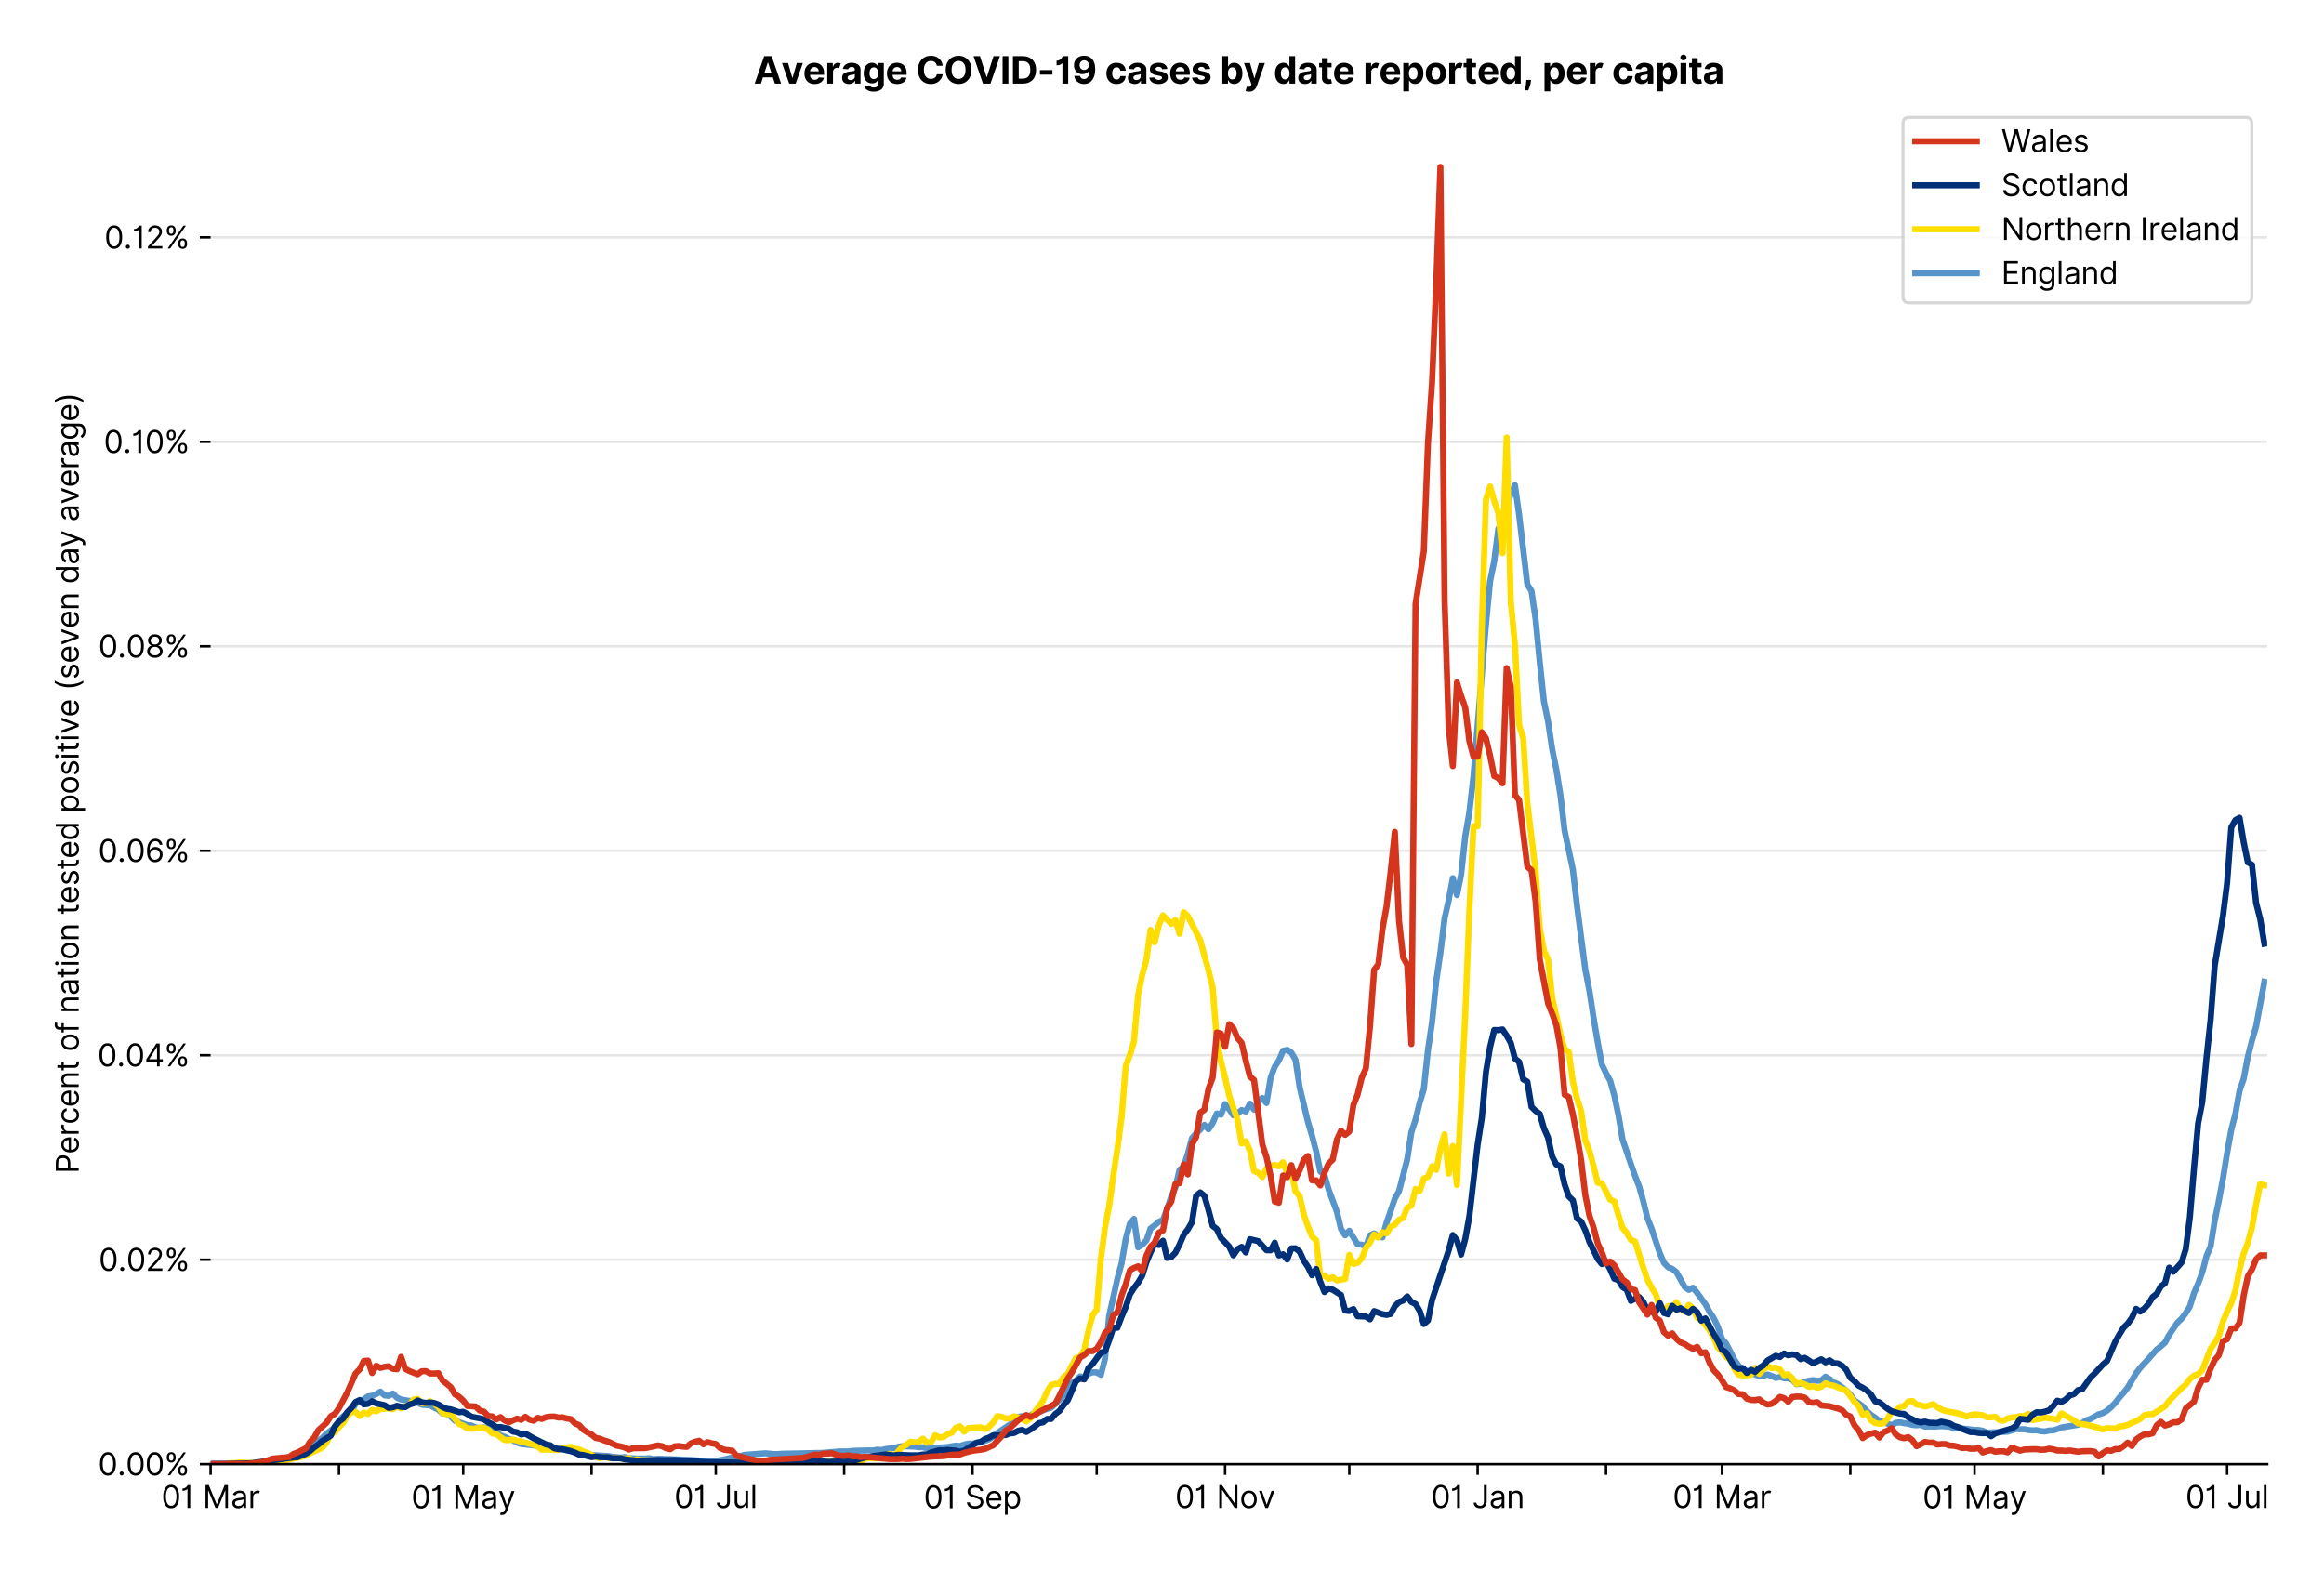 <?xml version="1.0" encoding="utf-8" standalone="no"?>
<!DOCTYPE svg PUBLIC "-//W3C//DTD SVG 1.1//EN"
  "http://www.w3.org/Graphics/SVG/1.1/DTD/svg11.dtd">
<svg version="1.1" viewBox="0 0 756.673 511.234" xmlns="http://www.w3.org/2000/svg" xmlns:xlink="http://www.w3.org/1999/xlink">
 <defs>
  <style type="text/css">*{stroke-linecap:butt;stroke-linejoin:round;}</style>
 </defs>
 <g id="figure_1">
  <g id="patch_1">
   <path d="M 0 511.234 
L 756.673 511.234 
L 756.673 0 
L 0 0 
z
" style="fill:#ffffff;"/>
  </g>
  <g id="axes_1">
   <g id="patch_2">
    <path d="M 68.575 476.745 
L 738.175 476.745 
L 738.175 33.225 
L 68.575 33.225 
z
" style="fill:#ffffff;"/>
   </g>
   <g id="matplotlib.axis_1">
    <g id="xtick_1">
     <g id="line2d_1">
      <defs>
       <path d="M 0 0 
L 0 3.5 
" id="m5089e7ca7f" style="stroke:#000000;stroke-width:0.8;"/>
      </defs>
      <g>
       <use style="stroke:#000000;stroke-width:0.8;" x="68.575" xlink:href="#m5089e7ca7f" y="476.745"/>
      </g>
     </g>
     <g id="text_1">
      <!-- 01 Mar -->
      <g transform="translate(52.538 491.018)scale(0.1 -0.1)">
       <defs>
        <path d="M 2000 -64 
Q 1230 -64 806 561 
Q 382 1186 382 2327 
Q 382 3459 809 4088 
Q 1236 4718 2000 4718 
Q 2764 4718 3191 4088 
Q 3618 3459 3618 2327 
Q 3618 1186 3194 561 
Q 2771 -64 2000 -64 
z
M 2000 436 
Q 2509 436 2791 927 
Q 3073 1418 3073 2327 
Q 3073 3234 2789 3730 
Q 2505 4227 2000 4227 
Q 1496 4227 1211 3730 
Q 927 3234 927 2327 
Q 927 1418 1210 927 
Q 1493 436 2000 436 
z
" id="Inter-Regular-30" transform="scale(0.016)"/>
        <path d="M 1973 4655 
L 1973 0 
L 1409 0 
L 1409 3836 
L 1373 3836 
Q 1341 3773 1209 3692 
Q 1077 3611 868 3551 
Q 659 3491 391 3491 
L 391 3964 
Q 661 3964 859 4061 
Q 1057 4159 1190 4291 
Q 1323 4423 1392 4529 
Q 1461 4636 1473 4655 
L 1973 4655 
z
" id="Inter-Regular-31" transform="scale(0.016)"/>
        <path id="Inter-Regular-20" transform="scale(0.016)"/>
        <path d="M 564 4655 
L 1236 4655 
L 2818 791 
L 2873 791 
L 4455 4655 
L 5127 4655 
L 5127 0 
L 4600 0 
L 4600 3536 
L 4555 3536 
L 3100 0 
L 2591 0 
L 1136 3536 
L 1091 3536 
L 1091 0 
L 564 0 
L 564 4655 
z
" id="Inter-Regular-4d" transform="scale(0.016)"/>
        <path d="M 1518 -82 
Q 1186 -82 916 44 
Q 646 170 486 410 
Q 327 650 327 991 
Q 327 1291 445 1478 
Q 564 1666 761 1773 
Q 959 1880 1199 1933 
Q 1439 1986 1682 2018 
Q 2000 2059 2199 2080 
Q 2398 2102 2490 2154 
Q 2582 2207 2582 2336 
L 2582 2355 
Q 2582 2691 2399 2877 
Q 2216 3064 1846 3064 
Q 1461 3064 1243 2895 
Q 1025 2727 936 2536 
L 427 2718 
Q 564 3036 792 3214 
Q 1021 3393 1292 3464 
Q 1564 3536 1827 3536 
Q 1996 3536 2215 3496 
Q 2434 3457 2640 3334 
Q 2846 3211 2982 2963 
Q 3118 2716 3118 2300 
L 3118 0 
L 2582 0 
L 2582 473 
L 2555 473 
Q 2500 359 2373 229 
Q 2246 100 2034 9 
Q 1823 -82 1518 -82 
z
M 1600 400 
Q 1918 400 2137 525 
Q 2357 650 2469 847 
Q 2582 1045 2582 1264 
L 2582 1755 
Q 2548 1714 2433 1681 
Q 2318 1648 2169 1624 
Q 2021 1600 1881 1583 
Q 1741 1566 1655 1555 
Q 1446 1527 1265 1467 
Q 1084 1407 974 1287 
Q 864 1168 864 964 
Q 864 684 1072 542 
Q 1280 400 1600 400 
z
" id="Inter-Regular-61" transform="scale(0.016)"/>
        <path d="M 491 0 
L 491 3491 
L 1009 3491 
L 1009 2964 
L 1046 2964 
Q 1139 3223 1389 3384 
Q 1639 3545 1955 3545 
Q 2100 3545 2209 3511 
Q 2318 3477 2400 3418 
L 2218 2964 
Q 2161 2993 2085 3010 
Q 2009 3027 1909 3027 
Q 1527 3027 1277 2794 
Q 1027 2561 1027 2209 
L 1027 0 
L 491 0 
z
" id="Inter-Regular-72" transform="scale(0.016)"/>
       </defs>
       <use xlink:href="#Inter-Regular-30"/>
       <use x="62.5" xlink:href="#Inter-Regular-31"/>
       <use x="106.676" xlink:href="#Inter-Regular-20"/>
       <use x="134.801" xlink:href="#Inter-Regular-4d"/>
       <use x="225.994" xlink:href="#Inter-Regular-61"/>
       <use x="282.386" xlink:href="#Inter-Regular-72"/>
      </g>
     </g>
    </g>
    <g id="xtick_2">
     <g id="line2d_2">
      <g>
       <use style="stroke:#000000;stroke-width:0.8;" x="110.368" xlink:href="#m5089e7ca7f" y="476.745"/>
      </g>
     </g>
    </g>
    <g id="xtick_3">
     <g id="line2d_3">
      <g>
       <use style="stroke:#000000;stroke-width:0.8;" x="150.813" xlink:href="#m5089e7ca7f" y="476.745"/>
      </g>
     </g>
     <g id="text_2">
      <!-- 01 May -->
      <g transform="translate(133.91 491.117)scale(0.1 -0.1)">
       <defs>
        <path d="M 818 -1355 
Q 682 -1355 575 -1333 
Q 468 -1311 427 -1291 
L 564 -818 
Q 857 -893 1053 -814 
Q 1250 -736 1391 -345 
L 1509 -18 
L 218 3491 
L 800 3491 
L 1764 709 
L 1800 709 
L 2764 3491 
L 3346 3491 
L 1846 -564 
Q 1550 -1355 818 -1355 
z
" id="Inter-Regular-79" transform="scale(0.016)"/>
       </defs>
       <use xlink:href="#Inter-Regular-30"/>
       <use x="62.5" xlink:href="#Inter-Regular-31"/>
       <use x="106.676" xlink:href="#Inter-Regular-20"/>
       <use x="134.801" xlink:href="#Inter-Regular-4d"/>
       <use x="225.994" xlink:href="#Inter-Regular-61"/>
       <use x="282.386" xlink:href="#Inter-Regular-79"/>
      </g>
     </g>
    </g>
    <g id="xtick_4">
     <g id="line2d_4">
      <g>
       <use style="stroke:#000000;stroke-width:0.8;" x="192.606" xlink:href="#m5089e7ca7f" y="476.745"/>
      </g>
     </g>
    </g>
    <g id="xtick_5">
     <g id="line2d_5">
      <g>
       <use style="stroke:#000000;stroke-width:0.8;" x="233.051" xlink:href="#m5089e7ca7f" y="476.745"/>
      </g>
     </g>
     <g id="text_3">
      <!-- 01 Jul -->
      <g transform="translate(219.507 491.018)scale(0.1 -0.1)">
       <defs>
        <path d="M 2346 4655 
L 2909 4655 
L 2909 1327 
Q 2909 657 2549 296 
Q 2189 -64 1582 -64 
Q 1200 -64 902 76 
Q 605 216 434 475 
Q 264 734 264 1091 
L 818 1091 
Q 818 795 1034 615 
Q 1250 436 1582 436 
Q 1948 436 2147 664 
Q 2346 893 2346 1327 
L 2346 4655 
z
" id="Inter-Regular-4a" transform="scale(0.016)"/>
        <path d="M 2691 1427 
L 2691 3491 
L 3227 3491 
L 3227 0 
L 2691 0 
L 2691 591 
L 2655 591 
Q 2532 325 2273 140 
Q 2014 -45 1618 -45 
Q 1127 -45 809 280 
Q 491 605 491 1273 
L 491 3491 
L 1027 3491 
L 1027 1309 
Q 1027 927 1242 700 
Q 1457 473 1791 473 
Q 1991 473 2199 575 
Q 2407 677 2549 888 
Q 2691 1100 2691 1427 
z
" id="Inter-Regular-75" transform="scale(0.016)"/>
        <path d="M 1027 4655 
L 1027 0 
L 491 0 
L 491 4655 
L 1027 4655 
z
" id="Inter-Regular-6c" transform="scale(0.016)"/>
       </defs>
       <use xlink:href="#Inter-Regular-30"/>
       <use x="62.5" xlink:href="#Inter-Regular-31"/>
       <use x="106.676" xlink:href="#Inter-Regular-20"/>
       <use x="134.801" xlink:href="#Inter-Regular-4a"/>
       <use x="189.063" xlink:href="#Inter-Regular-75"/>
       <use x="247.159" xlink:href="#Inter-Regular-6c"/>
      </g>
     </g>
    </g>
    <g id="xtick_6">
     <g id="line2d_6">
      <g>
       <use style="stroke:#000000;stroke-width:0.8;" x="274.844" xlink:href="#m5089e7ca7f" y="476.745"/>
      </g>
     </g>
    </g>
    <g id="xtick_7">
     <g id="line2d_7">
      <g>
       <use style="stroke:#000000;stroke-width:0.8;" x="316.637" xlink:href="#m5089e7ca7f" y="476.745"/>
      </g>
     </g>
     <g id="text_4">
      <!-- 01 Sep -->
      <g transform="translate(300.749 491.117)scale(0.1 -0.1)">
       <defs>
        <path d="M 3109 3491 
Q 3068 3836 2777 4027 
Q 2486 4218 2064 4218 
Q 1600 4218 1318 3999 
Q 1036 3780 1036 3445 
Q 1036 3195 1189 3042 
Q 1343 2889 1553 2803 
Q 1764 2718 1936 2673 
L 2409 2545 
Q 2591 2498 2815 2414 
Q 3039 2330 3244 2185 
Q 3450 2041 3584 1816 
Q 3718 1591 3718 1264 
Q 3718 886 3521 581 
Q 3325 277 2949 97 
Q 2573 -82 2036 -82 
Q 1286 -82 845 272 
Q 405 627 364 1200 
L 946 1200 
Q 968 936 1124 764 
Q 1280 593 1519 510 
Q 1759 427 2036 427 
Q 2359 427 2616 533 
Q 2873 639 3023 828 
Q 3173 1018 3173 1273 
Q 3173 1505 3043 1650 
Q 2914 1795 2702 1886 
Q 2491 1977 2246 2045 
L 1673 2209 
Q 1127 2366 809 2657 
Q 491 2948 491 3418 
Q 491 3809 703 4101 
Q 916 4393 1276 4555 
Q 1636 4718 2082 4718 
Q 2532 4718 2882 4558 
Q 3232 4398 3437 4120 
Q 3643 3843 3655 3491 
L 3109 3491 
z
" id="Inter-Regular-53" transform="scale(0.016)"/>
        <path d="M 1955 -73 
Q 1450 -73 1085 151 
Q 721 375 524 778 
Q 327 1182 327 1718 
Q 327 2255 524 2665 
Q 721 3075 1074 3305 
Q 1427 3536 1900 3536 
Q 2173 3536 2439 3445 
Q 2705 3355 2923 3151 
Q 3141 2948 3270 2614 
Q 3400 2280 3400 1791 
L 3400 1564 
L 866 1564 
Q 884 1005 1183 707 
Q 1482 409 1955 409 
Q 2271 409 2498 545 
Q 2725 682 2827 955 
L 3346 809 
Q 3223 414 2854 170 
Q 2486 -73 1955 -73 
z
M 866 2027 
L 2855 2027 
Q 2855 2470 2595 2762 
Q 2336 3055 1900 3055 
Q 1593 3055 1368 2911 
Q 1143 2768 1013 2533 
Q 884 2298 866 2027 
z
" id="Inter-Regular-65" transform="scale(0.016)"/>
        <path d="M 491 -1309 
L 491 3491 
L 1009 3491 
L 1009 2936 
L 1073 2936 
Q 1132 3027 1237 3169 
Q 1343 3311 1542 3423 
Q 1741 3536 2082 3536 
Q 2523 3536 2859 3315 
Q 3196 3095 3384 2690 
Q 3573 2286 3573 1736 
Q 3573 1182 3384 776 
Q 3196 370 2861 148 
Q 2527 -73 2091 -73 
Q 1755 -73 1552 39 
Q 1350 152 1241 296 
Q 1132 441 1073 536 
L 1027 536 
L 1027 -1309 
L 491 -1309 
z
M 1018 1745 
Q 1018 1152 1276 780 
Q 1534 409 2018 409 
Q 2355 409 2581 587 
Q 2807 766 2921 1069 
Q 3036 1373 3036 1745 
Q 3036 2114 2923 2410 
Q 2811 2707 2585 2881 
Q 2359 3055 2018 3055 
Q 1527 3055 1272 2693 
Q 1018 2332 1018 1745 
z
" id="Inter-Regular-70" transform="scale(0.016)"/>
       </defs>
       <use xlink:href="#Inter-Regular-30"/>
       <use x="62.5" xlink:href="#Inter-Regular-31"/>
       <use x="106.676" xlink:href="#Inter-Regular-20"/>
       <use x="134.801" xlink:href="#Inter-Regular-53"/>
       <use x="198.58" xlink:href="#Inter-Regular-65"/>
       <use x="256.818" xlink:href="#Inter-Regular-70"/>
      </g>
     </g>
    </g>
    <g id="xtick_8">
     <g id="line2d_8">
      <g>
       <use style="stroke:#000000;stroke-width:0.8;" x="357.081" xlink:href="#m5089e7ca7f" y="476.745"/>
      </g>
     </g>
    </g>
    <g id="xtick_9">
     <g id="line2d_9">
      <g>
       <use style="stroke:#000000;stroke-width:0.8;" x="398.874" xlink:href="#m5089e7ca7f" y="476.745"/>
      </g>
     </g>
     <g id="text_5">
      <!-- 01 Nov -->
      <g transform="translate(382.603 491.018)scale(0.1 -0.1)">
       <defs>
        <path d="M 4255 4655 
L 4255 0 
L 3709 0 
L 1173 3655 
L 1127 3655 
L 1127 0 
L 564 0 
L 564 4655 
L 1109 4655 
L 3655 991 
L 3700 991 
L 3700 4655 
L 4255 4655 
z
" id="Inter-Regular-4e" transform="scale(0.016)"/>
        <path d="M 1909 -73 
Q 1436 -73 1080 152 
Q 725 377 526 781 
Q 327 1186 327 1727 
Q 327 2273 526 2679 
Q 725 3086 1080 3311 
Q 1436 3536 1909 3536 
Q 2382 3536 2737 3311 
Q 3093 3086 3292 2679 
Q 3491 2273 3491 1727 
Q 3491 1186 3292 781 
Q 3093 377 2737 152 
Q 2382 -73 1909 -73 
z
M 1909 409 
Q 2268 409 2500 593 
Q 2732 777 2843 1077 
Q 2955 1377 2955 1727 
Q 2955 2077 2843 2379 
Q 2732 2682 2500 2868 
Q 2268 3055 1909 3055 
Q 1550 3055 1318 2868 
Q 1086 2682 975 2379 
Q 864 2077 864 1727 
Q 864 1377 975 1077 
Q 1086 777 1318 593 
Q 1550 409 1909 409 
z
" id="Inter-Regular-6f" transform="scale(0.016)"/>
        <path d="M 3346 3491 
L 2055 0 
L 1509 0 
L 218 3491 
L 800 3491 
L 1764 709 
L 1800 709 
L 2764 3491 
L 3346 3491 
z
" id="Inter-Regular-76" transform="scale(0.016)"/>
       </defs>
       <use xlink:href="#Inter-Regular-30"/>
       <use x="62.5" xlink:href="#Inter-Regular-31"/>
       <use x="106.676" xlink:href="#Inter-Regular-20"/>
       <use x="134.801" xlink:href="#Inter-Regular-4e"/>
       <use x="210.085" xlink:href="#Inter-Regular-6f"/>
       <use x="269.744" xlink:href="#Inter-Regular-76"/>
      </g>
     </g>
    </g>
    <g id="xtick_10">
     <g id="line2d_10">
      <g>
       <use style="stroke:#000000;stroke-width:0.8;" x="439.319" xlink:href="#m5089e7ca7f" y="476.745"/>
      </g>
     </g>
    </g>
    <g id="xtick_11">
     <g id="line2d_11">
      <g>
       <use style="stroke:#000000;stroke-width:0.8;" x="481.112" xlink:href="#m5089e7ca7f" y="476.745"/>
      </g>
     </g>
     <g id="text_6">
      <!-- 01 Jan -->
      <g transform="translate(465.913 491.018)scale(0.1 -0.1)">
       <defs>
        <path d="M 1027 2100 
L 1027 0 
L 491 0 
L 491 3491 
L 1009 3491 
L 1009 2945 
L 1055 2945 
Q 1177 3211 1427 3373 
Q 1677 3536 2073 3536 
Q 2602 3536 2928 3211 
Q 3255 2886 3255 2218 
L 3255 0 
L 2718 0 
L 2718 2182 
Q 2718 2593 2504 2824 
Q 2291 3055 1918 3055 
Q 1534 3055 1280 2806 
Q 1027 2557 1027 2100 
z
" id="Inter-Regular-6e" transform="scale(0.016)"/>
       </defs>
       <use xlink:href="#Inter-Regular-30"/>
       <use x="62.5" xlink:href="#Inter-Regular-31"/>
       <use x="106.676" xlink:href="#Inter-Regular-20"/>
       <use x="134.801" xlink:href="#Inter-Regular-4a"/>
       <use x="189.063" xlink:href="#Inter-Regular-61"/>
       <use x="245.455" xlink:href="#Inter-Regular-6e"/>
      </g>
     </g>
    </g>
    <g id="xtick_12">
     <g id="line2d_12">
      <g>
       <use style="stroke:#000000;stroke-width:0.8;" x="522.905" xlink:href="#m5089e7ca7f" y="476.745"/>
      </g>
     </g>
    </g>
    <g id="xtick_13">
     <g id="line2d_13">
      <g>
       <use style="stroke:#000000;stroke-width:0.8;" x="560.654" xlink:href="#m5089e7ca7f" y="476.745"/>
      </g>
     </g>
     <g id="text_7">
      <!-- 01 Mar -->
      <g transform="translate(544.617 491.018)scale(0.1 -0.1)">
       <use xlink:href="#Inter-Regular-30"/>
       <use x="62.5" xlink:href="#Inter-Regular-31"/>
       <use x="106.676" xlink:href="#Inter-Regular-20"/>
       <use x="134.801" xlink:href="#Inter-Regular-4d"/>
       <use x="225.994" xlink:href="#Inter-Regular-61"/>
       <use x="282.386" xlink:href="#Inter-Regular-72"/>
      </g>
     </g>
    </g>
    <g id="xtick_14">
     <g id="line2d_14">
      <g>
       <use style="stroke:#000000;stroke-width:0.8;" x="602.447" xlink:href="#m5089e7ca7f" y="476.745"/>
      </g>
     </g>
    </g>
    <g id="xtick_15">
     <g id="line2d_15">
      <g>
       <use style="stroke:#000000;stroke-width:0.8;" x="642.891" xlink:href="#m5089e7ca7f" y="476.745"/>
      </g>
     </g>
     <g id="text_8">
      <!-- 01 May -->
      <g transform="translate(625.988 491.117)scale(0.1 -0.1)">
       <use xlink:href="#Inter-Regular-30"/>
       <use x="62.5" xlink:href="#Inter-Regular-31"/>
       <use x="106.676" xlink:href="#Inter-Regular-20"/>
       <use x="134.801" xlink:href="#Inter-Regular-4d"/>
       <use x="225.994" xlink:href="#Inter-Regular-61"/>
       <use x="282.386" xlink:href="#Inter-Regular-79"/>
      </g>
     </g>
    </g>
    <g id="xtick_16">
     <g id="line2d_16">
      <g>
       <use style="stroke:#000000;stroke-width:0.8;" x="684.684" xlink:href="#m5089e7ca7f" y="476.745"/>
      </g>
     </g>
    </g>
    <g id="xtick_17">
     <g id="line2d_17">
      <g>
       <use style="stroke:#000000;stroke-width:0.8;" x="725.129" xlink:href="#m5089e7ca7f" y="476.745"/>
      </g>
     </g>
     <g id="text_9">
      <!-- 01 Jul -->
      <g transform="translate(711.585 491.018)scale(0.1 -0.1)">
       <use xlink:href="#Inter-Regular-30"/>
       <use x="62.5" xlink:href="#Inter-Regular-31"/>
       <use x="106.676" xlink:href="#Inter-Regular-20"/>
       <use x="134.801" xlink:href="#Inter-Regular-4a"/>
       <use x="189.063" xlink:href="#Inter-Regular-75"/>
       <use x="247.159" xlink:href="#Inter-Regular-6c"/>
      </g>
     </g>
    </g>
   </g>
   <g id="matplotlib.axis_2">
    <g id="ytick_1">
     <g id="line2d_18">
      <path clip-path="url(#p196fb4bbbf)" d="M 68.575 476.745 
L 738.175 476.745 
" style="fill:none;stroke:#e5e5e5;stroke-linecap:square;stroke-width:0.8;"/>
     </g>
     <g id="line2d_19">
      <defs>
       <path d="M 0 0 
L -3.5 0 
" id="me641041cfc" style="stroke:#000000;stroke-width:0.8;"/>
      </defs>
      <g>
       <use style="stroke:#000000;stroke-width:0.8;" x="68.575" xlink:href="#me641041cfc" y="476.745"/>
      </g>
     </g>
     <g id="text_10">
      <!-- 0.00% -->
      <g transform="translate(31.944 480.382)scale(0.1 -0.1)">
       <defs>
        <path d="M 882 -36 
Q 714 -36 593 84 
Q 473 205 473 373 
Q 473 541 593 661 
Q 714 782 882 782 
Q 1050 782 1170 661 
Q 1291 541 1291 373 
Q 1291 205 1170 84 
Q 1050 -36 882 -36 
z
" id="Inter-Regular-2e" transform="scale(0.016)"/>
        <path d="M 2855 873 
L 2855 1118 
Q 2855 1373 2960 1585 
Q 3066 1798 3269 1926 
Q 3473 2055 3764 2055 
Q 4059 2055 4259 1926 
Q 4459 1798 4561 1585 
Q 4664 1373 4664 1118 
L 4664 873 
Q 4664 618 4560 405 
Q 4457 193 4256 64 
Q 4055 -64 3764 -64 
Q 3468 -64 3266 64 
Q 3064 193 2959 405 
Q 2855 618 2855 873 
z
M 536 3536 
L 536 3782 
Q 536 4036 642 4248 
Q 748 4461 951 4589 
Q 1155 4718 1446 4718 
Q 1741 4718 1941 4589 
Q 2141 4461 2243 4248 
Q 2346 4036 2346 3782 
L 2346 3536 
Q 2346 3282 2242 3069 
Q 2139 2857 1937 2728 
Q 1736 2600 1446 2600 
Q 1150 2600 948 2728 
Q 746 2857 641 3069 
Q 536 3282 536 3536 
z
M 709 0 
L 3909 4655 
L 4427 4655 
L 1227 0 
L 709 0 
z
M 3318 1118 
L 3318 873 
Q 3318 661 3418 494 
Q 3518 327 3764 327 
Q 4002 327 4101 494 
Q 4200 661 4200 873 
L 4200 1118 
Q 4200 1330 4104 1497 
Q 4009 1664 3764 1664 
Q 3525 1664 3421 1497 
Q 3318 1330 3318 1118 
z
M 1000 3782 
L 1000 3536 
Q 1000 3325 1100 3158 
Q 1200 2991 1446 2991 
Q 1684 2991 1783 3158 
Q 1882 3325 1882 3536 
L 1882 3782 
Q 1882 3993 1786 4160 
Q 1691 4327 1446 4327 
Q 1207 4327 1103 4160 
Q 1000 3993 1000 3782 
z
" id="Inter-Regular-25" transform="scale(0.016)"/>
       </defs>
       <use xlink:href="#Inter-Regular-30"/>
       <use x="62.5" xlink:href="#Inter-Regular-2e"/>
       <use x="90.057" xlink:href="#Inter-Regular-30"/>
       <use x="152.557" xlink:href="#Inter-Regular-30"/>
       <use x="215.057" xlink:href="#Inter-Regular-25"/>
      </g>
     </g>
    </g>
    <g id="ytick_2">
     <g id="line2d_20">
      <path clip-path="url(#p196fb4bbbf)" d="M 68.575 410.168 
L 738.175 410.168 
" style="fill:none;stroke:#e5e5e5;stroke-linecap:square;stroke-width:0.8;"/>
     </g>
     <g id="line2d_21">
      <g>
       <use style="stroke:#000000;stroke-width:0.8;" x="68.575" xlink:href="#me641041cfc" y="410.168"/>
      </g>
     </g>
     <g id="text_11">
      <!-- 0.02% -->
      <g transform="translate(32.142 413.805)scale(0.1 -0.1)">
       <defs>
        <path d="M 482 0 
L 482 409 
L 2018 2091 
Q 2289 2386 2464 2605 
Q 2639 2825 2724 3019 
Q 2809 3214 2809 3427 
Q 2809 3795 2553 4011 
Q 2298 4227 1918 4227 
Q 1514 4227 1275 3985 
Q 1036 3743 1036 3345 
L 500 3345 
Q 500 3755 688 4064 
Q 877 4373 1203 4545 
Q 1530 4718 1936 4718 
Q 2346 4718 2661 4545 
Q 2977 4373 3156 4079 
Q 3336 3786 3336 3427 
Q 3336 3170 3244 2926 
Q 3152 2682 2926 2383 
Q 2700 2084 2300 1655 
L 1255 536 
L 1255 500 
L 3418 500 
L 3418 0 
L 482 0 
z
" id="Inter-Regular-32" transform="scale(0.016)"/>
       </defs>
       <use xlink:href="#Inter-Regular-30"/>
       <use x="62.5" xlink:href="#Inter-Regular-2e"/>
       <use x="90.057" xlink:href="#Inter-Regular-30"/>
       <use x="152.557" xlink:href="#Inter-Regular-32"/>
       <use x="213.068" xlink:href="#Inter-Regular-25"/>
      </g>
     </g>
    </g>
    <g id="ytick_3">
     <g id="line2d_22">
      <path clip-path="url(#p196fb4bbbf)" d="M 68.575 343.591 
L 738.175 343.591 
" style="fill:none;stroke:#e5e5e5;stroke-linecap:square;stroke-width:0.8;"/>
     </g>
     <g id="line2d_23">
      <g>
       <use style="stroke:#000000;stroke-width:0.8;" x="68.575" xlink:href="#me641041cfc" y="343.591"/>
      </g>
     </g>
     <g id="text_12">
      <!-- 0.04% -->
      <g transform="translate(31.773 347.228)scale(0.1 -0.1)">
       <defs>
        <path d="M 373 955 
L 373 1418 
L 2418 4655 
L 3100 4655 
L 3100 1455 
L 3736 1455 
L 3736 955 
L 3100 955 
L 3100 0 
L 2564 0 
L 2564 955 
L 373 955 
z
M 2564 1455 
L 2564 3936 
L 2527 3936 
L 982 1491 
L 982 1455 
L 2564 1455 
z
" id="Inter-Regular-34" transform="scale(0.016)"/>
       </defs>
       <use xlink:href="#Inter-Regular-30"/>
       <use x="62.5" xlink:href="#Inter-Regular-2e"/>
       <use x="90.057" xlink:href="#Inter-Regular-30"/>
       <use x="152.557" xlink:href="#Inter-Regular-34"/>
       <use x="216.761" xlink:href="#Inter-Regular-25"/>
      </g>
     </g>
    </g>
    <g id="ytick_4">
     <g id="line2d_24">
      <path clip-path="url(#p196fb4bbbf)" d="M 68.575 277.014 
L 738.175 277.014 
" style="fill:none;stroke:#e5e5e5;stroke-linecap:square;stroke-width:0.8;"/>
     </g>
     <g id="line2d_25">
      <g>
       <use style="stroke:#000000;stroke-width:0.8;" x="68.575" xlink:href="#me641041cfc" y="277.014"/>
      </g>
     </g>
     <g id="text_13">
      <!-- 0.06% -->
      <g transform="translate(31.958 280.651)scale(0.1 -0.1)">
       <defs>
        <path d="M 2027 -64 
Q 1741 -59 1454 45 
Q 1168 150 932 399 
Q 696 648 552 1074 
Q 409 1500 409 2145 
Q 409 3386 861 4056 
Q 1314 4727 2100 4727 
Q 2686 4727 3073 4384 
Q 3461 4041 3546 3491 
L 2991 3491 
Q 2914 3811 2691 4019 
Q 2468 4227 2100 4227 
Q 1559 4227 1249 3755 
Q 939 3284 936 2427 
L 973 2427 
Q 1164 2716 1461 2880 
Q 1759 3045 2118 3045 
Q 2518 3045 2850 2846 
Q 3182 2648 3382 2299 
Q 3582 1950 3582 1500 
Q 3582 1068 3389 710 
Q 3196 352 2847 142 
Q 2498 -68 2027 -64 
z
M 2027 436 
Q 2314 436 2542 579 
Q 2771 723 2903 964 
Q 3036 1205 3036 1500 
Q 3036 1789 2908 2026 
Q 2780 2264 2556 2404 
Q 2332 2545 2046 2545 
Q 1757 2545 1525 2397 
Q 1293 2250 1157 2010 
Q 1021 1770 1018 1491 
Q 1018 1214 1149 973 
Q 1280 732 1508 584 
Q 1736 436 2027 436 
z
" id="Inter-Regular-36" transform="scale(0.016)"/>
       </defs>
       <use xlink:href="#Inter-Regular-30"/>
       <use x="62.5" xlink:href="#Inter-Regular-2e"/>
       <use x="90.057" xlink:href="#Inter-Regular-30"/>
       <use x="152.557" xlink:href="#Inter-Regular-36"/>
       <use x="214.915" xlink:href="#Inter-Regular-25"/>
      </g>
     </g>
    </g>
    <g id="ytick_5">
     <g id="line2d_26">
      <path clip-path="url(#p196fb4bbbf)" d="M 68.575 210.437 
L 738.175 210.437 
" style="fill:none;stroke:#e5e5e5;stroke-linecap:square;stroke-width:0.8;"/>
     </g>
     <g id="line2d_27">
      <g>
       <use style="stroke:#000000;stroke-width:0.8;" x="68.575" xlink:href="#me641041cfc" y="210.437"/>
      </g>
     </g>
     <g id="text_14">
      <!-- 0.08% -->
      <g transform="translate(32.028 214.074)scale(0.1 -0.1)">
       <defs>
        <path d="M 1973 -64 
Q 1505 -64 1147 103 
Q 789 270 589 564 
Q 389 859 391 1236 
Q 389 1532 507 1783 
Q 625 2034 830 2203 
Q 1036 2373 1291 2418 
L 1291 2445 
Q 957 2532 759 2821 
Q 561 3111 564 3482 
Q 561 3836 743 4115 
Q 925 4395 1244 4556 
Q 1564 4718 1973 4718 
Q 2377 4718 2695 4556 
Q 3014 4395 3197 4115 
Q 3380 3836 3382 3482 
Q 3380 3111 3181 2821 
Q 2982 2532 2655 2445 
L 2655 2418 
Q 2907 2373 3109 2203 
Q 3311 2034 3431 1783 
Q 3552 1532 3555 1236 
Q 3552 859 3351 564 
Q 3150 270 2794 103 
Q 2439 -64 1973 -64 
z
M 1973 436 
Q 2446 436 2722 662 
Q 2998 889 3000 1264 
Q 2998 1527 2864 1729 
Q 2730 1932 2499 2048 
Q 2268 2164 1973 2164 
Q 1675 2164 1442 2048 
Q 1209 1932 1076 1729 
Q 943 1527 946 1264 
Q 943 889 1218 662 
Q 1493 436 1973 436 
z
M 1973 2645 
Q 2348 2645 2591 2864 
Q 2834 3084 2836 3445 
Q 2834 3800 2596 4013 
Q 2359 4227 1973 4227 
Q 1582 4227 1344 4013 
Q 1107 3800 1109 3445 
Q 1107 3084 1349 2864 
Q 1591 2645 1973 2645 
z
" id="Inter-Regular-38" transform="scale(0.016)"/>
       </defs>
       <use xlink:href="#Inter-Regular-30"/>
       <use x="62.5" xlink:href="#Inter-Regular-2e"/>
       <use x="90.057" xlink:href="#Inter-Regular-30"/>
       <use x="152.557" xlink:href="#Inter-Regular-38"/>
       <use x="214.205" xlink:href="#Inter-Regular-25"/>
      </g>
     </g>
    </g>
    <g id="ytick_6">
     <g id="line2d_28">
      <path clip-path="url(#p196fb4bbbf)" d="M 68.575 143.86 
L 738.175 143.86 
" style="fill:none;stroke:#e5e5e5;stroke-linecap:square;stroke-width:0.8;"/>
     </g>
     <g id="line2d_29">
      <g>
       <use style="stroke:#000000;stroke-width:0.8;" x="68.575" xlink:href="#me641041cfc" y="143.86"/>
      </g>
     </g>
     <g id="text_15">
      <!-- 0.10% -->
      <g transform="translate(33.777 147.497)scale(0.1 -0.1)">
       <use xlink:href="#Inter-Regular-30"/>
       <use x="62.5" xlink:href="#Inter-Regular-2e"/>
       <use x="90.057" xlink:href="#Inter-Regular-31"/>
       <use x="134.233" xlink:href="#Inter-Regular-30"/>
       <use x="196.733" xlink:href="#Inter-Regular-25"/>
      </g>
     </g>
    </g>
    <g id="ytick_7">
     <g id="line2d_30">
      <path clip-path="url(#p196fb4bbbf)" d="M 68.575 77.284 
L 738.175 77.284 
" style="fill:none;stroke:#e5e5e5;stroke-linecap:square;stroke-width:0.8;"/>
     </g>
     <g id="line2d_31">
      <g>
       <use style="stroke:#000000;stroke-width:0.8;" x="68.575" xlink:href="#me641041cfc" y="77.284"/>
      </g>
     </g>
     <g id="text_16">
      <!-- 0.12% -->
      <g transform="translate(33.975 80.92)scale(0.1 -0.1)">
       <use xlink:href="#Inter-Regular-30"/>
       <use x="62.5" xlink:href="#Inter-Regular-2e"/>
       <use x="90.057" xlink:href="#Inter-Regular-31"/>
       <use x="134.233" xlink:href="#Inter-Regular-32"/>
       <use x="194.744" xlink:href="#Inter-Regular-25"/>
      </g>
     </g>
    </g>
    <g id="text_17">
     <!-- Percent of nation tested positive (seven day average) -->
     <g transform="translate(25.614 382.124)rotate(-90)scale(0.1 -0.1)">
      <defs>
       <path d="M 564 0 
L 564 4655 
L 2136 4655 
Q 2684 4655 3033 4458 
Q 3382 4261 3550 3927 
Q 3718 3593 3718 3182 
Q 3718 2770 3551 2434 
Q 3384 2098 3036 1899 
Q 2689 1700 2146 1700 
L 1127 1700 
L 1127 0 
L 564 0 
z
M 1127 2200 
L 2127 2200 
Q 2689 2200 2926 2482 
Q 3164 2764 3164 3182 
Q 3164 3602 2925 3878 
Q 2686 4155 2118 4155 
L 1127 4155 
L 1127 2200 
z
" id="Inter-Regular-50" transform="scale(0.016)"/>
       <path d="M 1909 -73 
Q 1418 -73 1063 159 
Q 709 391 518 798 
Q 327 1205 327 1727 
Q 327 2259 524 2667 
Q 721 3075 1074 3305 
Q 1427 3536 1900 3536 
Q 2268 3536 2563 3400 
Q 2859 3264 3047 3018 
Q 3236 2773 3282 2445 
L 2746 2445 
Q 2684 2684 2474 2869 
Q 2264 3055 1909 3055 
Q 1439 3055 1151 2697 
Q 864 2339 864 1745 
Q 864 1139 1148 774 
Q 1432 409 1909 409 
Q 2223 409 2447 570 
Q 2671 732 2746 1018 
L 3282 1018 
Q 3236 709 3058 462 
Q 2880 216 2588 71 
Q 2296 -73 1909 -73 
z
" id="Inter-Regular-63" transform="scale(0.016)"/>
       <path d="M 2009 3491 
L 2009 3036 
L 1264 3036 
L 1264 1000 
Q 1264 773 1331 660 
Q 1398 548 1503 510 
Q 1609 473 1727 473 
Q 1816 473 1873 483 
Q 1930 493 1964 500 
L 2073 18 
Q 2018 -2 1920 -23 
Q 1823 -45 1673 -45 
Q 1446 -45 1228 52 
Q 1011 150 869 350 
Q 727 550 727 855 
L 727 3036 
L 200 3036 
L 200 3491 
L 727 3491 
L 727 4327 
L 1264 4327 
L 1264 3491 
L 2009 3491 
z
" id="Inter-Regular-74" transform="scale(0.016)"/>
       <path d="M 2046 3491 
L 2046 3036 
L 1264 3036 
L 1264 0 
L 727 0 
L 727 3036 
L 164 3036 
L 164 3491 
L 727 3491 
L 727 3973 
Q 727 4273 868 4473 
Q 1009 4673 1234 4773 
Q 1459 4873 1709 4873 
Q 1907 4873 2032 4841 
Q 2157 4809 2218 4782 
L 2064 4318 
Q 2023 4332 1951 4352 
Q 1880 4373 1764 4373 
Q 1498 4373 1381 4239 
Q 1264 4105 1264 3845 
L 1264 3491 
L 2046 3491 
z
" id="Inter-Regular-66" transform="scale(0.016)"/>
       <path d="M 491 0 
L 491 3491 
L 1027 3491 
L 1027 0 
L 491 0 
z
M 764 4073 
Q 607 4073 494 4179 
Q 382 4286 382 4436 
Q 382 4586 494 4693 
Q 607 4800 764 4800 
Q 921 4800 1033 4693 
Q 1146 4586 1146 4436 
Q 1146 4286 1033 4179 
Q 921 4073 764 4073 
z
" id="Inter-Regular-69" transform="scale(0.016)"/>
       <path d="M 2964 2709 
L 2482 2573 
Q 2411 2755 2245 2914 
Q 2080 3073 1727 3073 
Q 1407 3073 1194 2926 
Q 982 2780 982 2555 
Q 982 2355 1127 2239 
Q 1273 2123 1582 2045 
L 2100 1918 
Q 3027 1691 3027 973 
Q 3027 673 2855 436 
Q 2684 200 2377 63 
Q 2071 -73 1664 -73 
Q 1130 -73 780 159 
Q 430 391 336 836 
L 846 964 
Q 989 400 1655 400 
Q 2030 400 2251 560 
Q 2473 720 2473 945 
Q 2473 1316 1955 1436 
L 1373 1573 
Q 893 1686 669 1926 
Q 446 2166 446 2527 
Q 446 2823 613 3050 
Q 780 3277 1069 3406 
Q 1359 3536 1727 3536 
Q 2246 3536 2542 3309 
Q 2839 3082 2964 2709 
z
" id="Inter-Regular-73" transform="scale(0.016)"/>
       <path d="M 1809 -73 
Q 1373 -73 1039 148 
Q 705 370 516 776 
Q 327 1182 327 1736 
Q 327 2286 516 2690 
Q 705 3095 1041 3315 
Q 1377 3536 1818 3536 
Q 2159 3536 2358 3423 
Q 2557 3311 2662 3169 
Q 2768 3027 2827 2936 
L 2873 2936 
L 2873 4655 
L 3409 4655 
L 3409 0 
L 2891 0 
L 2891 536 
L 2827 536 
Q 2768 441 2659 296 
Q 2550 152 2348 39 
Q 2146 -73 1809 -73 
z
M 1882 409 
Q 2366 409 2624 780 
Q 2882 1152 2882 1745 
Q 2882 2332 2627 2693 
Q 2373 3055 1882 3055 
Q 1541 3055 1315 2881 
Q 1089 2707 976 2410 
Q 864 2114 864 1745 
Q 864 1373 978 1069 
Q 1093 766 1319 587 
Q 1546 409 1882 409 
z
" id="Inter-Regular-64" transform="scale(0.016)"/>
       <path d="M 682 1964 
Q 682 2823 906 3544 
Q 1130 4266 1546 4873 
L 2018 4873 
Q 1800 4573 1623 4095 
Q 1446 3618 1341 3061 
Q 1236 2505 1236 1964 
Q 1236 1423 1341 866 
Q 1446 309 1623 -168 
Q 1800 -645 2018 -945 
L 1546 -945 
Q 1130 -339 906 383 
Q 682 1105 682 1964 
z
" id="Inter-Regular-28" transform="scale(0.016)"/>
       <path d="M 1900 -1382 
Q 1316 -1382 976 -1169 
Q 636 -957 473 -682 
L 900 -382 
Q 973 -477 1084 -601 
Q 1196 -725 1390 -817 
Q 1584 -909 1900 -909 
Q 2323 -909 2598 -704 
Q 2873 -500 2873 -64 
L 2873 645 
L 2827 645 
Q 2768 550 2660 410 
Q 2552 270 2351 162 
Q 2150 55 1809 55 
Q 1386 55 1051 255 
Q 716 455 521 836 
Q 327 1218 327 1764 
Q 327 2300 516 2699 
Q 705 3098 1041 3317 
Q 1377 3536 1818 3536 
Q 2159 3536 2360 3423 
Q 2561 3311 2669 3169 
Q 2777 3027 2836 2936 
L 2891 2936 
L 2891 3491 
L 3409 3491 
L 3409 -100 
Q 3409 -550 3205 -833 
Q 3002 -1116 2660 -1249 
Q 2318 -1382 1900 -1382 
z
M 1882 536 
Q 2366 536 2624 864 
Q 2882 1193 2882 1773 
Q 2882 2339 2627 2697 
Q 2373 3055 1882 3055 
Q 1541 3055 1315 2882 
Q 1089 2709 976 2418 
Q 864 2127 864 1773 
Q 864 1227 1120 881 
Q 1377 536 1882 536 
z
" id="Inter-Regular-67" transform="scale(0.016)"/>
       <path d="M 1638 1940 
Q 1638 1081 1414 359 
Q 1191 -362 775 -969 
L 302 -969 
Q 520 -669 697 -191 
Q 875 286 979 842 
Q 1084 1399 1084 1940 
Q 1084 2481 979 3038 
Q 875 3595 697 4072 
Q 520 4549 302 4849 
L 775 4849 
Q 1191 4243 1414 3521 
Q 1638 2799 1638 1940 
z
" id="Inter-Regular-29" transform="scale(0.016)"/>
      </defs>
      <use xlink:href="#Inter-Regular-50"/>
      <use x="63.494" xlink:href="#Inter-Regular-65"/>
      <use x="121.733" xlink:href="#Inter-Regular-72"/>
      <use x="160.085" xlink:href="#Inter-Regular-63"/>
      <use x="215.909" xlink:href="#Inter-Regular-65"/>
      <use x="274.148" xlink:href="#Inter-Regular-6e"/>
      <use x="332.671" xlink:href="#Inter-Regular-74"/>
      <use x="369.034" xlink:href="#Inter-Regular-20"/>
      <use x="397.159" xlink:href="#Inter-Regular-6f"/>
      <use x="456.818" xlink:href="#Inter-Regular-66"/>
      <use x="492.898" xlink:href="#Inter-Regular-20"/>
      <use x="521.023" xlink:href="#Inter-Regular-6e"/>
      <use x="579.546" xlink:href="#Inter-Regular-61"/>
      <use x="635.938" xlink:href="#Inter-Regular-74"/>
      <use x="672.301" xlink:href="#Inter-Regular-69"/>
      <use x="696.023" xlink:href="#Inter-Regular-6f"/>
      <use x="755.682" xlink:href="#Inter-Regular-6e"/>
      <use x="814.205" xlink:href="#Inter-Regular-20"/>
      <use x="842.33" xlink:href="#Inter-Regular-74"/>
      <use x="878.693" xlink:href="#Inter-Regular-65"/>
      <use x="936.932" xlink:href="#Inter-Regular-73"/>
      <use x="989.205" xlink:href="#Inter-Regular-74"/>
      <use x="1025.568" xlink:href="#Inter-Regular-65"/>
      <use x="1083.807" xlink:href="#Inter-Regular-64"/>
      <use x="1145.881" xlink:href="#Inter-Regular-20"/>
      <use x="1174.006" xlink:href="#Inter-Regular-70"/>
      <use x="1234.943" xlink:href="#Inter-Regular-6f"/>
      <use x="1294.602" xlink:href="#Inter-Regular-73"/>
      <use x="1346.875" xlink:href="#Inter-Regular-69"/>
      <use x="1370.597" xlink:href="#Inter-Regular-74"/>
      <use x="1406.96" xlink:href="#Inter-Regular-69"/>
      <use x="1430.682" xlink:href="#Inter-Regular-76"/>
      <use x="1486.364" xlink:href="#Inter-Regular-65"/>
      <use x="1544.603" xlink:href="#Inter-Regular-20"/>
      <use x="1572.728" xlink:href="#Inter-Regular-28"/>
      <use x="1608.949" xlink:href="#Inter-Regular-73"/>
      <use x="1661.222" xlink:href="#Inter-Regular-65"/>
      <use x="1719.46" xlink:href="#Inter-Regular-76"/>
      <use x="1775.142" xlink:href="#Inter-Regular-65"/>
      <use x="1833.381" xlink:href="#Inter-Regular-6e"/>
      <use x="1891.904" xlink:href="#Inter-Regular-20"/>
      <use x="1920.029" xlink:href="#Inter-Regular-64"/>
      <use x="1982.103" xlink:href="#Inter-Regular-61"/>
      <use x="2038.495" xlink:href="#Inter-Regular-79"/>
      <use x="2094.176" xlink:href="#Inter-Regular-20"/>
      <use x="2122.301" xlink:href="#Inter-Regular-61"/>
      <use x="2178.694" xlink:href="#Inter-Regular-76"/>
      <use x="2234.375" xlink:href="#Inter-Regular-65"/>
      <use x="2292.614" xlink:href="#Inter-Regular-72"/>
      <use x="2330.966" xlink:href="#Inter-Regular-61"/>
      <use x="2387.358" xlink:href="#Inter-Regular-67"/>
      <use x="2448.296" xlink:href="#Inter-Regular-65"/>
      <use x="2506.535" xlink:href="#Inter-Regular-29"/>
     </g>
    </g>
   </g>
   <g id="line2d_32">
    <path clip-path="url(#p196fb4bbbf)" d="M 28.13 476.733 
L 55.093 476.745 
L 75.316 476.639 
L 84.753 476.319 
L 90.146 475.703 
L 92.842 474.827 
L 94.19 474.431 
L 95.538 473.863 
L 96.886 473.625 
L 98.235 473.037 
L 99.583 472.279 
L 100.931 471.852 
L 102.279 470.809 
L 103.627 469.222 
L 104.975 468.153 
L 106.323 466.864 
L 109.02 464.777 
L 110.368 462.665 
L 111.716 461.167 
L 113.064 460.263 
L 114.412 459.611 
L 115.761 457.037 
L 117.109 456.134 
L 118.457 455.657 
L 119.805 454.679 
L 121.153 454.497 
L 122.501 453.917 
L 123.85 453.13 
L 125.198 454.343 
L 126.546 454.492 
L 127.894 453.752 
L 129.242 455.104 
L 130.59 455.678 
L 133.287 456.161 
L 134.635 456.216 
L 135.983 456.721 
L 137.331 457.369 
L 138.679 457.511 
L 140.028 457.54 
L 141.376 458.368 
L 142.724 458.978 
L 144.072 460.208 
L 145.42 460.323 
L 146.768 461.251 
L 148.116 462.617 
L 152.161 464.054 
L 153.509 464.167 
L 154.857 464.825 
L 156.205 464.949 
L 157.554 464.773 
L 158.902 465.07 
L 161.598 466.494 
L 162.946 467.349 
L 164.294 467.851 
L 165.643 468.506 
L 166.991 468.899 
L 168.339 469.696 
L 169.687 470.188 
L 173.732 470.616 
L 176.428 471.066 
L 177.776 471.349 
L 180.472 471.506 
L 183.169 471.95 
L 184.517 472.259 
L 187.213 472.723 
L 188.561 473.165 
L 192.606 473.78 
L 195.302 473.945 
L 197.998 474.112 
L 199.347 474.359 
L 202.043 474.607 
L 203.391 474.433 
L 204.739 474.77 
L 207.436 474.927 
L 210.132 474.915 
L 211.48 474.808 
L 212.828 475.145 
L 214.176 474.985 
L 219.569 475.168 
L 224.962 475.378 
L 229.006 475.676 
L 231.702 475.755 
L 233.051 475.696 
L 235.747 475.198 
L 238.443 474.575 
L 239.791 474.379 
L 242.488 473.699 
L 249.229 473.202 
L 251.925 473.456 
L 253.273 473.473 
L 254.621 473.342 
L 258.666 473.27 
L 268.103 473.066 
L 273.495 472.588 
L 276.192 472.616 
L 277.54 472.413 
L 282.933 472.27 
L 284.281 472.306 
L 285.629 472.042 
L 286.977 472.175 
L 288.325 471.822 
L 291.021 471.523 
L 292.37 471.111 
L 293.718 470.895 
L 297.762 471.031 
L 299.11 471.215 
L 300.459 471.236 
L 301.807 471.553 
L 303.155 471.447 
L 304.503 471.459 
L 308.548 471.136 
L 311.244 470.703 
L 312.592 470.845 
L 313.94 470.381 
L 315.288 470.051 
L 316.637 470.071 
L 317.985 469.764 
L 319.333 469.631 
L 322.029 468.66 
L 323.377 467.74 
L 324.726 466.575 
L 328.77 463.896 
L 331.466 461.357 
L 332.814 461.137 
L 334.163 461.364 
L 335.511 460.895 
L 336.859 459.958 
L 338.207 459.78 
L 340.903 458.717 
L 342.252 458.344 
L 344.948 455.781 
L 346.296 454.356 
L 347.644 451.953 
L 348.992 450.304 
L 350.341 449.458 
L 351.689 448.173 
L 353.037 448.543 
L 354.385 447.306 
L 355.733 446.822 
L 357.081 446.859 
L 358.43 447.641 
L 359.778 442.431 
L 361.126 428.483 
L 363.822 416.346 
L 365.17 411.384 
L 366.518 403.474 
L 367.867 398.426 
L 369.215 396.887 
L 370.563 406.118 
L 371.911 405.305 
L 373.259 403.901 
L 374.607 400.011 
L 375.956 399.008 
L 377.304 397.822 
L 378.652 397.255 
L 380 393.604 
L 381.348 389.618 
L 382.696 386.658 
L 384.045 380.899 
L 385.393 379.873 
L 386.741 375.699 
L 388.089 370.602 
L 389.437 369.096 
L 390.785 367.813 
L 392.134 366.28 
L 393.482 367.718 
L 394.83 365.703 
L 396.178 362.572 
L 397.526 362.968 
L 398.874 359.491 
L 400.223 361.2 
L 401.571 363.143 
L 402.919 362.62 
L 404.267 361.44 
L 405.615 361.907 
L 406.963 359.364 
L 408.311 361.314 
L 409.66 358.631 
L 411.008 357.539 
L 412.356 359.139 
L 413.704 350.939 
L 415.052 347.329 
L 416.4 345.282 
L 417.749 342.152 
L 419.097 341.825 
L 420.445 342.732 
L 421.793 345.081 
L 423.141 353.996 
L 425.838 365.299 
L 427.186 369.802 
L 428.534 374.95 
L 429.882 381.452 
L 431.23 382.547 
L 432.578 387.324 
L 435.275 394.572 
L 436.623 400.16 
L 437.971 402.239 
L 439.319 400.748 
L 442.015 405.154 
L 443.364 405.277 
L 444.712 405.832 
L 446.06 402.25 
L 447.408 401.613 
L 448.756 402.592 
L 450.104 402.899 
L 451.453 398.142 
L 454.149 390.294 
L 455.497 387.869 
L 458.193 377.474 
L 459.542 368.627 
L 460.89 364.589 
L 462.238 359.053 
L 463.586 354.569 
L 464.934 341.904 
L 466.282 332.728 
L 467.631 319.393 
L 468.979 310.256 
L 470.327 299.137 
L 471.675 293.132 
L 473.023 285.924 
L 474.371 291.446 
L 475.719 284.882 
L 477.068 272.314 
L 478.416 264.45 
L 479.764 252.665 
L 483.808 203.358 
L 485.157 189.275 
L 486.505 182.705 
L 487.853 172.14 
L 489.201 174.394 
L 490.549 165.092 
L 491.897 160.86 
L 493.246 157.955 
L 494.594 167.54 
L 497.29 190.335 
L 498.638 192.433 
L 499.986 201.74 
L 501.335 215.679 
L 502.683 228.376 
L 504.031 234.882 
L 505.379 243.964 
L 506.727 250.585 
L 508.075 259.023 
L 509.424 270.535 
L 512.12 283.163 
L 513.468 294.978 
L 516.164 315.76 
L 517.512 322.679 
L 518.861 331.47 
L 520.209 339.418 
L 521.557 346.621 
L 522.905 349.438 
L 524.253 351.887 
L 525.601 356.66 
L 526.95 363.126 
L 528.298 371.063 
L 530.994 378.984 
L 532.342 382.824 
L 533.69 386.292 
L 535.039 391.12 
L 536.387 396.635 
L 537.735 400.027 
L 540.431 408.114 
L 541.779 411.207 
L 543.128 412.626 
L 544.476 413.154 
L 545.824 414.22 
L 548.52 419.066 
L 549.868 419.988 
L 551.216 419.303 
L 552.565 420.945 
L 555.261 424.662 
L 556.609 427.114 
L 557.957 429.173 
L 559.305 431.985 
L 560.654 435.941 
L 562.002 437.429 
L 564.698 442.681 
L 566.046 444.658 
L 567.394 445.848 
L 568.743 446.341 
L 570.091 447.046 
L 572.787 448.044 
L 574.135 447.959 
L 575.483 447.557 
L 576.832 448.046 
L 578.18 448.657 
L 579.528 448.352 
L 580.876 448.777 
L 582.224 448.807 
L 583.572 449.256 
L 584.921 450.709 
L 586.269 450.546 
L 587.617 449.967 
L 588.965 449.56 
L 590.313 449.398 
L 591.661 449.577 
L 593.009 449.515 
L 594.358 448.278 
L 595.706 449.055 
L 597.054 450.158 
L 598.402 450.694 
L 601.098 452.795 
L 602.447 454.064 
L 603.795 456.085 
L 605.143 456.901 
L 606.491 457.914 
L 607.839 459.499 
L 609.187 460.721 
L 610.536 461.586 
L 611.884 462.682 
L 613.232 462.888 
L 614.58 463.576 
L 615.928 464.097 
L 617.276 463.263 
L 618.625 463.151 
L 621.321 463.628 
L 622.669 463.977 
L 624.017 464.091 
L 625.365 463.959 
L 626.713 464.527 
L 628.062 464.443 
L 629.41 464.537 
L 632.106 464.371 
L 634.802 464.529 
L 636.151 465.203 
L 637.499 465 
L 640.195 465.275 
L 642.891 465.607 
L 644.24 465.627 
L 645.588 465.88 
L 646.936 466.515 
L 653.677 466.172 
L 656.373 465.316 
L 657.721 465.402 
L 659.069 465.372 
L 660.418 465.638 
L 661.766 465.746 
L 663.114 465.701 
L 664.462 466.008 
L 665.81 466.101 
L 667.158 465.807 
L 668.506 465.741 
L 669.855 465.34 
L 671.203 464.81 
L 676.595 463.921 
L 677.944 463.389 
L 679.292 462.434 
L 680.64 462.007 
L 683.336 460.513 
L 684.684 460.126 
L 686.033 459.326 
L 687.381 458.166 
L 688.729 456.756 
L 690.077 455.013 
L 691.425 453.506 
L 692.773 451.767 
L 695.47 447.182 
L 696.818 445.386 
L 699.514 442.454 
L 702.21 439.414 
L 703.559 438.369 
L 704.907 437.152 
L 706.255 434.672 
L 708.951 430.654 
L 710.299 429.379 
L 711.648 427.589 
L 712.996 425.384 
L 714.344 421.056 
L 715.692 417.932 
L 717.04 414.288 
L 718.388 409.065 
L 719.737 405.87 
L 721.085 397.475 
L 722.433 390.965 
L 723.781 383.76 
L 725.129 375.413 
L 726.477 367.898 
L 727.826 362.675 
L 729.174 355.161 
L 730.522 351.288 
L 731.87 344.113 
L 733.218 338.855 
L 734.566 334.231 
L 737.263 319.655 
L 737.263 319.655 
" style="fill:none;stroke:#5694ca;stroke-linecap:square;stroke-width:2;"/>
   </g>
   <g id="line2d_33">
    <path clip-path="url(#p196fb4bbbf)" d="M 75.316 476.393 
L 76.664 476.393 
L 78.012 476.218 
L 80.708 476.323 
L 83.405 476.368 
L 84.753 476.167 
L 88.797 475.841 
L 90.146 475.59 
L 94.19 475.314 
L 95.538 474.887 
L 98.235 474.334 
L 99.583 473.983 
L 100.931 473.204 
L 103.627 471.999 
L 104.975 471.321 
L 106.323 469.663 
L 107.672 467.077 
L 109.02 466.348 
L 110.368 464.691 
L 111.716 463.36 
L 113.064 460.949 
L 114.412 459.819 
L 115.761 459.694 
L 117.109 461.05 
L 118.457 459.945 
L 119.805 460.422 
L 121.153 459.091 
L 122.501 459.543 
L 123.85 458.689 
L 125.198 458.739 
L 126.546 458.563 
L 127.894 458.865 
L 129.242 457.936 
L 130.59 458.563 
L 131.939 457.936 
L 133.287 457.433 
L 134.635 455.676 
L 135.983 455.5 
L 137.331 456.881 
L 138.679 457.006 
L 140.028 456.278 
L 141.376 457.057 
L 142.724 458.162 
L 144.072 460.095 
L 145.42 460.522 
L 146.768 460.422 
L 148.116 461.954 
L 149.465 463.686 
L 150.813 464.164 
L 152.161 465.118 
L 153.509 465.218 
L 154.857 465.143 
L 156.205 464.867 
L 157.554 464.917 
L 158.902 465.495 
L 160.25 466.725 
L 161.598 466.976 
L 164.294 468.885 
L 165.643 468.91 
L 166.991 468.734 
L 171.035 469.739 
L 173.732 470.417 
L 175.08 471.019 
L 176.428 472.074 
L 177.776 471.974 
L 181.82 472.099 
L 183.169 471.522 
L 185.865 471.12 
L 187.213 471.773 
L 188.561 471.923 
L 189.909 472.627 
L 191.258 473.079 
L 193.954 474.359 
L 195.302 474.811 
L 196.65 474.384 
L 197.998 474.736 
L 200.695 474.736 
L 202.043 474.887 
L 203.391 474.912 
L 204.739 474.786 
L 206.087 475.514 
L 207.436 475.188 
L 208.784 475.464 
L 211.48 475.489 
L 214.176 475.64 
L 215.525 475.715 
L 216.873 476.042 
L 224.962 476.469 
L 233.051 476.293 
L 234.399 476.142 
L 238.443 476.218 
L 239.791 476.368 
L 242.488 476.243 
L 245.184 476.343 
L 251.925 476.293 
L 254.621 475.59 
L 261.362 475.59 
L 264.058 475.891 
L 268.103 475.891 
L 269.451 475.715 
L 272.147 475.715 
L 273.495 475.841 
L 280.236 475.841 
L 281.584 474.962 
L 282.933 474.836 
L 286.977 474.836 
L 288.325 473.832 
L 289.673 473.355 
L 291.021 474.234 
L 293.718 471.12 
L 295.066 470.442 
L 296.414 469.462 
L 297.762 469.638 
L 299.11 469.513 
L 300.459 468.433 
L 301.807 469.789 
L 303.155 469.638 
L 304.503 467.328 
L 305.851 468.056 
L 307.199 467.905 
L 308.548 466.951 
L 309.896 466.499 
L 311.244 464.867 
L 312.592 464.415 
L 313.94 466.173 
L 315.288 464.967 
L 319.333 464.741 
L 320.681 465.344 
L 322.029 464.616 
L 323.377 463.184 
L 324.726 461.1 
L 326.074 461.326 
L 327.422 461.878 
L 328.77 461.853 
L 330.118 461.175 
L 331.466 461.527 
L 332.814 462.004 
L 334.163 462.807 
L 335.511 461.828 
L 336.859 459.819 
L 339.555 456.153 
L 340.903 453.189 
L 342.252 450.954 
L 343.6 450.553 
L 344.948 450.653 
L 346.296 448.368 
L 347.644 447.363 
L 348.992 444.601 
L 350.341 442.165 
L 351.689 441.889 
L 353.037 439.503 
L 354.385 433.35 
L 355.733 428.227 
L 357.081 426.47 
L 358.43 409.87 
L 359.778 399.649 
L 361.126 392.743 
L 362.474 382.799 
L 363.822 374.034 
L 365.17 363.889 
L 366.518 347.214 
L 367.867 343.548 
L 369.215 339.128 
L 370.563 323.96 
L 371.911 317.405 
L 373.259 312.534 
L 374.607 302.765 
L 375.956 306.783 
L 377.304 301.283 
L 378.652 298.044 
L 381.348 300.831 
L 382.696 299.575 
L 384.045 304.046 
L 385.393 297.039 
L 386.741 298.219 
L 390.785 306.18 
L 393.482 315.974 
L 394.83 321.499 
L 396.178 338.726 
L 397.526 345.607 
L 398.874 350.906 
L 400.223 356.782 
L 402.919 364.642 
L 404.267 372.327 
L 405.615 371.598 
L 406.963 374.637 
L 408.311 381.292 
L 409.66 381.844 
L 411.008 383.251 
L 412.356 380.438 
L 413.704 379.634 
L 415.052 379.333 
L 416.4 379.76 
L 417.749 378.454 
L 419.097 381.97 
L 420.445 381.091 
L 421.793 387.947 
L 423.141 389.479 
L 424.489 395.455 
L 425.838 399.323 
L 427.186 402.587 
L 428.534 403.868 
L 429.882 415.671 
L 431.23 415.294 
L 432.578 416.424 
L 433.927 415.872 
L 435.275 416.927 
L 437.971 416.45 
L 439.319 408.614 
L 440.667 411.553 
L 442.015 411.201 
L 443.364 409.745 
L 444.712 406.329 
L 446.06 404.622 
L 447.408 401.935 
L 448.756 402.939 
L 450.104 401.256 
L 451.453 401.633 
L 452.801 399.398 
L 454.149 398.77 
L 455.497 397.163 
L 456.845 396.611 
L 458.193 393.22 
L 459.542 392.542 
L 460.89 387.143 
L 462.238 387.846 
L 463.586 383.728 
L 464.934 383.175 
L 466.282 379.76 
L 467.631 380.94 
L 468.979 373.984 
L 470.327 369.338 
L 471.675 382.146 
L 473.023 373.155 
L 474.371 385.837 
L 477.068 330.439 
L 478.416 296.386 
L 479.764 269.064 
L 481.112 269.064 
L 482.46 204.323 
L 483.808 162.586 
L 485.157 158.392 
L 486.505 163.113 
L 487.853 167.081 
L 489.201 180.115 
L 490.549 142.446 
L 491.897 196.036 
L 493.246 209.848 
L 494.594 236.015 
L 495.942 240.36 
L 497.29 261.455 
L 499.986 283.679 
L 501.335 302.187 
L 502.683 309.47 
L 504.031 312.458 
L 505.379 324.814 
L 508.075 336.893 
L 509.424 341.589 
L 510.772 342.468 
L 512.12 352.237 
L 513.468 357.711 
L 514.816 361.805 
L 516.164 371.297 
L 517.512 374.813 
L 518.861 379.735 
L 520.209 385.134 
L 521.557 385.31 
L 524.253 390.609 
L 525.601 391.186 
L 526.95 395.707 
L 528.298 399.8 
L 529.646 401.432 
L 530.994 403.743 
L 532.342 404.195 
L 535.039 412.733 
L 536.387 416.726 
L 537.735 419.212 
L 539.083 421.397 
L 540.431 425.365 
L 541.779 426.922 
L 543.128 425.264 
L 544.476 426.244 
L 545.824 424.008 
L 547.172 426.369 
L 548.52 427.047 
L 549.868 424.862 
L 551.216 426.043 
L 552.565 428.956 
L 553.913 429.885 
L 555.261 431.417 
L 556.609 433.225 
L 557.957 435.535 
L 559.305 438.724 
L 560.654 439.955 
L 562.002 441.864 
L 563.35 442.717 
L 564.698 445.681 
L 566.046 447.564 
L 567.394 447.865 
L 570.091 447.665 
L 571.439 445.379 
L 572.787 447.363 
L 574.135 445.856 
L 575.483 444.802 
L 576.832 445.455 
L 578.18 445.329 
L 579.528 445.907 
L 580.876 447.815 
L 582.224 447.464 
L 583.572 448.82 
L 584.921 450.603 
L 586.269 450.276 
L 587.617 450.728 
L 588.965 451.582 
L 590.313 451.331 
L 591.661 451.884 
L 593.009 451.532 
L 594.358 450.427 
L 595.706 450.954 
L 597.054 451.18 
L 599.75 452.31 
L 601.098 452.712 
L 603.795 456.479 
L 605.143 457.835 
L 606.491 460.748 
L 607.839 460.146 
L 609.187 462.506 
L 610.536 463.385 
L 611.884 463.611 
L 613.232 463.46 
L 614.58 461.903 
L 615.928 459.668 
L 617.276 459.468 
L 618.625 458.086 
L 619.973 457.86 
L 621.321 456.328 
L 622.669 456.178 
L 624.017 457.358 
L 625.365 457.534 
L 626.713 457.986 
L 628.062 457.685 
L 629.41 457.207 
L 630.758 458.187 
L 632.106 458.965 
L 633.454 459.442 
L 637.499 460.196 
L 638.847 460.648 
L 640.195 461.276 
L 641.543 460.773 
L 642.891 460.522 
L 644.24 460.623 
L 645.588 460.849 
L 646.936 461.502 
L 648.284 461.477 
L 649.632 461.301 
L 650.98 462.381 
L 652.329 462.607 
L 653.677 461.878 
L 655.025 461.577 
L 656.373 461.426 
L 657.721 461.075 
L 659.069 461.15 
L 660.418 460.372 
L 661.766 462.406 
L 663.114 462.129 
L 664.462 461.979 
L 665.81 461.602 
L 668.506 461.979 
L 669.855 462.28 
L 671.203 460.221 
L 673.899 461.753 
L 675.247 462.481 
L 676.595 463.511 
L 679.292 463.887 
L 683.336 464.942 
L 684.684 465.469 
L 686.033 465.017 
L 688.729 465.168 
L 690.077 464.49 
L 691.425 464.339 
L 692.773 463.963 
L 694.122 463.285 
L 695.47 462.757 
L 696.818 462.029 
L 698.166 460.824 
L 699.514 460.522 
L 700.862 460.497 
L 703.559 458.815 
L 704.907 457.86 
L 706.255 456.102 
L 708.951 453.39 
L 710.299 452.009 
L 711.648 450.854 
L 712.996 449.046 
L 714.344 447.916 
L 715.692 447.439 
L 717.04 446.158 
L 719.737 439.227 
L 721.085 437.268 
L 722.433 434.983 
L 723.781 430.287 
L 725.129 427.072 
L 726.477 424.31 
L 727.826 420.242 
L 729.174 413.411 
L 730.522 408.162 
L 731.87 404.672 
L 733.218 399.775 
L 734.566 392.216 
L 735.914 385.536 
L 737.263 385.913 
L 737.263 385.913 
" style="fill:none;stroke:#ffdd00;stroke-linecap:square;stroke-width:2;"/>
   </g>
   <g id="line2d_34">
    <path clip-path="url(#p196fb4bbbf)" d="M 69.923 476.684 
L 72.619 476.684 
L 82.057 476.458 
L 86.101 475.831 
L 87.449 475.57 
L 90.146 475.283 
L 95.538 474.551 
L 96.886 474.456 
L 99.583 473.359 
L 100.931 472.462 
L 102.279 471.279 
L 103.627 470.33 
L 104.975 469.155 
L 107.672 467.483 
L 109.02 464.48 
L 110.368 462.896 
L 111.716 461.878 
L 113.064 459.841 
L 114.412 458.466 
L 115.761 456.533 
L 117.109 455.872 
L 118.457 457.282 
L 119.805 457.116 
L 121.153 456.246 
L 122.501 456.951 
L 125.198 457.543 
L 126.546 458.413 
L 127.894 458.213 
L 129.242 457.743 
L 130.59 458.074 
L 131.939 458.17 
L 133.287 457.334 
L 134.635 456.942 
L 135.983 456.002 
L 137.331 456.603 
L 138.679 456.812 
L 140.028 456.664 
L 141.376 456.829 
L 142.724 457.325 
L 144.072 458.144 
L 145.42 458.718 
L 146.768 458.91 
L 149.465 459.824 
L 150.813 459.71 
L 152.161 460.415 
L 153.509 461.312 
L 156.205 461.808 
L 157.554 462.165 
L 158.902 463.07 
L 160.25 463.732 
L 161.598 464.75 
L 162.946 464.655 
L 165.643 465.203 
L 166.991 466.126 
L 168.339 466.361 
L 169.687 467.074 
L 171.035 466.805 
L 173.732 468.328 
L 177.776 470.312 
L 179.124 470.574 
L 180.472 471.575 
L 181.82 471.836 
L 183.169 471.853 
L 185.865 472.489 
L 187.213 472.985 
L 188.561 473.629 
L 189.909 473.777 
L 192.606 474.464 
L 193.954 474.256 
L 195.302 474.447 
L 197.998 474.525 
L 199.347 474.821 
L 202.043 474.821 
L 203.391 475.161 
L 207.436 475.64 
L 210.132 475.579 
L 214.176 475.396 
L 216.873 475.448 
L 219.569 475.396 
L 222.265 475.552 
L 230.354 476.127 
L 246.532 476.284 
L 249.229 476.179 
L 255.969 476.031 
L 260.014 475.822 
L 265.406 475.657 
L 266.755 475.822 
L 268.103 475.857 
L 269.451 476.014 
L 272.147 475.901 
L 273.495 475.814 
L 274.844 475.892 
L 277.54 475.526 
L 278.888 475.361 
L 281.584 474.569 
L 282.933 474.456 
L 284.281 474.09 
L 288.325 473.594 
L 291.021 473.907 
L 292.37 473.716 
L 296.414 473.864 
L 299.11 473.864 
L 300.459 473.603 
L 301.807 473.55 
L 303.155 472.924 
L 305.851 472.227 
L 307.199 472.271 
L 308.548 472.123 
L 311.244 472.375 
L 312.592 472.68 
L 313.94 472.332 
L 315.288 471.514 
L 316.637 470.556 
L 317.985 469.781 
L 319.333 469.494 
L 320.681 468.554 
L 322.029 468.093 
L 323.377 467.353 
L 324.726 467.475 
L 326.074 467.283 
L 327.422 467.257 
L 328.77 466.735 
L 330.118 466.596 
L 331.466 465.899 
L 332.814 465.586 
L 334.163 466.247 
L 335.511 465.455 
L 336.859 464.515 
L 338.207 463.392 
L 339.555 463.149 
L 340.903 462.026 
L 342.252 462.017 
L 343.6 460.407 
L 344.948 459.397 
L 346.296 457.491 
L 347.644 455.968 
L 350.341 449.709 
L 351.689 448.847 
L 353.037 449.135 
L 354.385 445.453 
L 355.733 444.112 
L 358.43 440.456 
L 359.778 440.021 
L 361.126 436.417 
L 362.474 432.283 
L 363.822 432.335 
L 365.17 428.731 
L 366.518 425.606 
L 367.867 421.507 
L 369.215 419.374 
L 370.563 417.651 
L 371.911 415.353 
L 373.259 411.027 
L 374.607 407.762 
L 375.956 404.942 
L 377.304 405.377 
L 378.652 404.002 
L 380 409.573 
L 381.348 409.294 
L 382.696 407.91 
L 384.045 405.212 
L 385.393 402.07 
L 386.741 400.285 
L 388.089 397.97 
L 389.437 389.379 
L 390.785 388.256 
L 392.134 389.379 
L 393.482 394.053 
L 394.83 399.136 
L 396.178 400.181 
L 397.526 403.071 
L 400.223 405.908 
L 401.571 408.763 
L 402.919 406.753 
L 404.267 405.987 
L 405.615 407.806 
L 406.963 403.497 
L 409.66 404.124 
L 412.356 407.075 
L 413.704 407.11 
L 415.052 404.629 
L 416.4 408.789 
L 417.749 408.406 
L 419.097 410.104 
L 420.445 406.483 
L 421.793 406.457 
L 423.141 407.527 
L 424.489 410.478 
L 425.838 412.489 
L 427.186 415.231 
L 428.534 413.211 
L 429.882 417.363 
L 431.23 420.706 
L 432.578 419.522 
L 433.927 419.949 
L 436.623 421.663 
L 437.971 426.712 
L 439.319 426.86 
L 440.667 426.242 
L 442.015 428.566 
L 444.712 428.688 
L 446.06 429.584 
L 447.408 426.903 
L 450.104 427.913 
L 451.453 428.131 
L 452.801 427.826 
L 454.149 425.328 
L 455.497 423.961 
L 456.845 423.465 
L 458.193 422.133 
L 459.542 423.944 
L 460.89 424.597 
L 462.238 426.834 
L 463.586 431.116 
L 464.934 429.95 
L 466.282 423.248 
L 471.675 407.153 
L 473.023 402.131 
L 474.371 403.819 
L 475.719 408.494 
L 477.068 403.454 
L 478.416 396.011 
L 481.112 372.666 
L 482.46 364.066 
L 483.808 349.06 
L 485.157 340.895 
L 486.505 335.376 
L 487.853 335.428 
L 489.201 335.193 
L 490.549 337.195 
L 491.897 339.563 
L 493.246 344.673 
L 494.594 345.743 
L 495.942 351.436 
L 497.29 352.219 
L 498.638 360.419 
L 499.986 361.716 
L 501.335 362.691 
L 502.683 367.356 
L 504.031 370.429 
L 505.379 376.609 
L 506.727 379.16 
L 508.075 379.778 
L 509.424 385.697 
L 510.772 389.579 
L 512.12 390.85 
L 513.468 396.743 
L 514.816 397.752 
L 516.164 400.59 
L 517.512 404.376 
L 520.209 409.93 
L 521.557 411.601 
L 522.905 410.765 
L 524.253 413.298 
L 525.601 416.362 
L 526.95 416.815 
L 528.298 419.078 
L 529.646 419.94 
L 530.994 423.587 
L 532.342 422.891 
L 533.69 422.334 
L 535.039 423.857 
L 536.387 426.634 
L 537.735 427.199 
L 539.083 427.086 
L 540.431 424.309 
L 541.779 427.521 
L 543.128 427.948 
L 544.476 425.18 
L 545.824 426.442 
L 547.172 425.963 
L 548.52 426.877 
L 549.868 427.539 
L 551.216 426.181 
L 552.565 427.208 
L 553.913 430.02 
L 555.261 429.288 
L 557.957 434.354 
L 559.305 436.574 
L 560.654 439.438 
L 562.002 440.421 
L 564.698 444.983 
L 566.046 445.705 
L 567.394 445.444 
L 568.743 447.028 
L 570.091 446.027 
L 571.439 446.689 
L 572.787 445.4 
L 574.135 444.608 
L 575.483 443.007 
L 578.18 441.457 
L 579.528 441.849 
L 580.876 440.709 
L 582.224 441.283 
L 583.572 440.996 
L 584.921 441.231 
L 586.269 442.545 
L 587.617 442.127 
L 590.313 443.86 
L 593.009 442.606 
L 594.358 443.581 
L 595.706 442.928 
L 597.054 443.886 
L 598.402 443.947 
L 599.75 444.678 
L 601.098 445.984 
L 602.447 448.604 
L 603.795 449.726 
L 605.143 451.171 
L 606.491 451.859 
L 607.839 452.764 
L 609.187 454.087 
L 610.536 456.29 
L 611.884 456.603 
L 614.58 458.736 
L 615.928 459.545 
L 618.625 460.302 
L 619.973 460.398 
L 621.321 461.504 
L 624.017 462.827 
L 625.365 463.166 
L 626.713 462.879 
L 628.062 463.253 
L 630.758 463.349 
L 632.106 462.905 
L 634.802 463.497 
L 636.151 464.28 
L 637.499 464.672 
L 638.847 465.273 
L 641.543 466.291 
L 642.891 466.308 
L 644.24 466.57 
L 645.588 466.657 
L 646.936 466.604 
L 648.284 467.64 
L 649.632 466.726 
L 655.025 465.125 
L 656.373 464.263 
L 657.721 462 
L 660.418 462.296 
L 661.766 460.651 
L 663.114 459.85 
L 664.462 459.911 
L 665.81 459.649 
L 667.158 459.223 
L 668.506 457.813 
L 669.855 456.081 
L 671.203 456.455 
L 672.551 455.706 
L 673.899 454.383 
L 675.247 453.948 
L 676.595 452.625 
L 677.944 452.346 
L 680.64 448.517 
L 681.988 447.228 
L 684.684 444.295 
L 686.033 443.155 
L 688.729 436.87 
L 690.077 434.459 
L 691.425 432.291 
L 692.773 430.977 
L 694.122 429.088 
L 695.47 426.181 
L 696.818 427.051 
L 698.166 426.076 
L 699.514 424.597 
L 700.862 422.325 
L 702.21 421.28 
L 703.559 418.852 
L 704.907 417.825 
L 706.255 412.759 
L 707.603 414.099 
L 710.299 411.07 
L 711.648 406.814 
L 712.996 396.429 
L 714.344 380.413 
L 715.692 365.772 
L 717.04 358.835 
L 718.388 344.673 
L 719.737 332.19 
L 721.085 314.477 
L 723.781 298.208 
L 725.129 287.458 
L 726.477 269.388 
L 727.826 267.02 
L 729.174 266.263 
L 730.522 274.21 
L 731.87 280.782 
L 733.218 281.548 
L 734.566 294.013 
L 735.914 299.296 
L 737.263 307.287 
L 737.263 307.287 
" style="fill:none;stroke:#003078;stroke-linecap:square;stroke-width:2;"/>
   </g>
   <g id="line2d_35">
    <path clip-path="url(#p196fb4bbbf)" d="M 65.879 476.639 
L 69.923 476.719 
L 80.708 476.67 
L 84.753 476.202 
L 86.101 475.87 
L 88.797 474.935 
L 94.19 474.437 
L 95.538 473.427 
L 96.886 472.929 
L 99.583 471.587 
L 100.931 469.52 
L 102.279 468.133 
L 103.627 465.734 
L 106.323 463.261 
L 107.672 461.164 
L 109.02 460.38 
L 110.368 458.51 
L 113.064 453.442 
L 115.761 447.243 
L 117.109 445.855 
L 118.457 443.155 
L 119.805 443.019 
L 121.153 447.062 
L 122.501 444.694 
L 123.85 445.402 
L 125.198 445.056 
L 126.546 444.89 
L 127.894 445.689 
L 129.242 445.855 
L 130.59 441.813 
L 131.939 445.704 
L 133.287 446.428 
L 135.983 447.484 
L 137.331 446.488 
L 138.679 446.458 
L 140.028 447.212 
L 141.376 447.228 
L 142.724 447.122 
L 144.072 449.475 
L 146.768 451.662 
L 148.116 454.03 
L 149.465 454.799 
L 150.813 456.051 
L 152.161 457.801 
L 154.857 457.982 
L 156.205 459.294 
L 157.554 459.626 
L 158.902 461.074 
L 160.25 461.194 
L 161.598 462.175 
L 162.946 461.436 
L 164.294 462.507 
L 165.643 463.11 
L 168.339 461.918 
L 169.687 462.311 
L 171.035 461.33 
L 172.383 462.25 
L 173.732 462.597 
L 175.08 461.677 
L 176.428 462.024 
L 177.776 461.451 
L 179.124 461.27 
L 180.472 461.24 
L 181.82 461.571 
L 183.169 461.496 
L 184.517 461.873 
L 185.865 462.069 
L 187.213 463.487 
L 188.561 464.03 
L 189.909 465.523 
L 191.258 466.398 
L 192.606 467.107 
L 193.954 468.223 
L 195.302 468.449 
L 196.65 469.007 
L 197.998 469.4 
L 200.695 470.697 
L 202.043 470.953 
L 203.391 471.33 
L 204.739 471.994 
L 206.087 471.572 
L 210.132 471.526 
L 214.176 470.651 
L 215.525 470.878 
L 216.873 471.572 
L 218.221 471.873 
L 219.569 470.953 
L 220.917 470.817 
L 222.265 471.029 
L 223.613 471.119 
L 224.962 469.958 
L 226.31 469.445 
L 227.658 469.128 
L 229.006 470.259 
L 230.354 469.581 
L 231.702 469.958 
L 233.051 470.184 
L 234.399 471.451 
L 235.747 472.039 
L 238.443 472.371 
L 239.791 474 
L 243.836 475.026 
L 245.184 475.267 
L 246.532 475.674 
L 249.229 475.614 
L 250.577 475.327 
L 261.362 474.724 
L 265.406 473.608 
L 266.755 473.743 
L 268.103 473.291 
L 269.451 473.306 
L 270.799 473.155 
L 272.147 473.668 
L 273.495 473.955 
L 274.844 474.09 
L 276.192 473.864 
L 277.54 474.181 
L 278.888 474.166 
L 280.236 474.437 
L 281.584 474.347 
L 289.673 475.086 
L 292.37 475.071 
L 293.718 474.95 
L 295.066 475.071 
L 296.414 475.041 
L 303.155 474.271 
L 307.199 474.105 
L 309.896 473.668 
L 312.592 473.578 
L 313.94 473.035 
L 316.637 472.386 
L 319.333 472.039 
L 320.681 471.783 
L 323.377 470.591 
L 326.074 467.68 
L 327.422 465.825 
L 328.77 465.041 
L 331.466 462.492 
L 332.814 461.526 
L 334.163 460.772 
L 335.511 461.375 
L 336.859 460.863 
L 338.207 459.867 
L 340.903 458.359 
L 342.252 457.801 
L 343.6 457.031 
L 344.948 454.452 
L 347.644 448.872 
L 348.992 446.835 
L 351.689 441.994 
L 353.037 441.209 
L 354.385 439.927 
L 355.733 439.942 
L 357.081 439.188 
L 358.43 437.046 
L 359.778 433.939 
L 361.126 432.884 
L 362.474 428.208 
L 363.822 427.318 
L 365.17 421.828 
L 366.518 418.208 
L 367.867 413.623 
L 369.215 412.853 
L 370.563 412.325 
L 371.911 413.969 
L 373.259 408.856 
L 374.607 405.93 
L 375.956 404.588 
L 377.304 401.375 
L 378.652 400.666 
L 380 393.381 
L 381.348 391.285 
L 382.696 385.493 
L 384.045 385.251 
L 385.393 379.113 
L 386.741 382.401 
L 388.089 372.597 
L 389.437 370.274 
L 390.785 362.25 
L 392.134 361.36 
L 393.482 354.542 
L 394.83 350.907 
L 396.178 336.186 
L 397.526 336.533 
L 398.874 340.832 
L 400.223 333.471 
L 401.571 334.799 
L 402.919 337.996 
L 404.267 339.55 
L 405.615 345.357 
L 406.963 350.53 
L 408.311 351.662 
L 411.008 372.627 
L 412.356 376.76 
L 413.704 382.868 
L 415.052 391.239 
L 416.4 391.616 
L 417.749 382.733 
L 419.097 383.321 
L 420.445 379.384 
L 421.793 383.758 
L 423.141 381.028 
L 424.489 377.665 
L 425.838 376.413 
L 427.186 384.331 
L 428.534 384.331 
L 429.882 385.99 
L 431.23 381.933 
L 432.578 378.871 
L 433.927 377.589 
L 435.275 371.119 
L 436.623 368.162 
L 437.971 369.52 
L 439.319 368.434 
L 440.667 359.791 
L 442.015 356.443 
L 443.364 350.922 
L 444.712 347.906 
L 446.06 334.15 
L 447.408 315.764 
L 448.756 314.06 
L 450.104 302.627 
L 451.453 295.161 
L 452.801 283.652 
L 454.149 270.847 
L 455.497 299.746 
L 456.845 311.707 
L 458.193 314.195 
L 459.542 339.957 
L 460.89 196.668 
L 463.586 179.504 
L 464.934 144.3 
L 466.282 124.164 
L 467.631 91.796 
L 468.979 54.345 
L 470.327 194.723 
L 471.675 236.97 
L 473.023 249.459 
L 474.371 222.189 
L 475.719 226.563 
L 477.068 230.349 
L 478.416 241.39 
L 479.764 246.367 
L 481.112 246.367 
L 482.46 238.418 
L 483.808 240.394 
L 485.157 246.05 
L 486.505 252.702 
L 487.853 253.35 
L 489.201 255.055 
L 490.549 217.543 
L 491.897 223.441 
L 493.246 258.901 
L 494.594 260.485 
L 497.29 282.234 
L 498.638 283.351 
L 499.986 293.592 
L 501.335 312.355 
L 504.031 326.669 
L 505.379 330.078 
L 506.727 333.848 
L 508.075 341.254 
L 509.424 356.443 
L 510.772 357.197 
L 512.12 362.868 
L 513.468 369.806 
L 514.816 377.891 
L 516.164 389.143 
L 517.512 395.9 
L 518.861 399.746 
L 520.209 404.905 
L 521.557 407.785 
L 522.905 411.436 
L 524.253 410.772 
L 525.601 412.009 
L 528.298 416.654 
L 529.646 417.589 
L 530.994 419.761 
L 532.342 420.063 
L 533.69 424.03 
L 536.387 428.042 
L 537.735 424.89 
L 539.083 429.037 
L 540.431 430.048 
L 541.779 433.773 
L 543.128 434.92 
L 544.476 434.151 
L 545.824 435.961 
L 547.172 437.092 
L 548.52 437.65 
L 549.868 438.525 
L 551.216 439.188 
L 552.565 438.555 
L 553.913 440.636 
L 555.261 440.304 
L 556.609 443.698 
L 557.957 446.187 
L 559.305 447.529 
L 560.654 449.43 
L 562.002 451.647 
L 563.35 452.069 
L 564.698 452.748 
L 566.046 453.924 
L 567.394 453.97 
L 568.743 455.403 
L 570.091 455.84 
L 571.439 455.9 
L 572.787 455.644 
L 574.135 456.73 
L 575.483 457.333 
L 576.832 457.107 
L 578.18 456.127 
L 579.528 454.86 
L 580.876 455.222 
L 582.224 456.428 
L 583.572 454.89 
L 584.921 454.724 
L 586.269 454.754 
L 587.617 455.071 
L 588.965 456.549 
L 590.313 456.775 
L 591.661 456.564 
L 593.009 457.62 
L 595.706 457.891 
L 598.402 458.645 
L 599.75 459.143 
L 601.098 460.636 
L 602.447 461.225 
L 603.795 464.09 
L 605.143 465.689 
L 606.491 468.268 
L 607.839 467.303 
L 609.187 466.82 
L 610.536 466.489 
L 611.884 468.087 
L 613.232 466.368 
L 614.58 465.84 
L 615.928 465.041 
L 617.276 467.137 
L 618.625 467.997 
L 619.973 468.299 
L 621.321 467.952 
L 622.669 468.947 
L 624.017 470.908 
L 625.365 470.289 
L 626.713 469.505 
L 628.062 469.746 
L 629.41 469.716 
L 630.758 470.35 
L 632.106 470.199 
L 633.454 470.199 
L 634.802 470.682 
L 636.151 470.757 
L 637.499 471.059 
L 638.847 471.496 
L 640.195 471.406 
L 641.543 471.737 
L 642.891 471.737 
L 644.24 471.481 
L 645.588 472.944 
L 646.936 472.461 
L 648.284 472.175 
L 649.632 472.703 
L 650.98 472.537 
L 652.329 472.537 
L 653.677 472.914 
L 655.025 471.345 
L 657.721 472.356 
L 659.069 471.979 
L 661.766 471.873 
L 663.114 471.873 
L 664.462 472.069 
L 665.81 472.039 
L 667.158 471.707 
L 668.506 471.918 
L 669.855 472.311 
L 671.203 472.311 
L 672.551 472.431 
L 673.899 472.28 
L 676.595 472.718 
L 677.944 472.522 
L 680.64 472.461 
L 681.988 472.703 
L 683.336 474.226 
L 684.684 473.095 
L 686.033 472.265 
L 687.381 472.401 
L 688.729 471.813 
L 690.077 471.813 
L 691.425 470.878 
L 692.773 469.746 
L 694.122 470.832 
L 695.47 468.721 
L 696.818 467.756 
L 698.166 467.047 
L 699.514 467.047 
L 700.862 466.7 
L 702.21 464.105 
L 703.559 462.959 
L 704.907 464.196 
L 706.255 463.789 
L 707.603 463.11 
L 708.951 463.11 
L 710.299 462.19 
L 711.648 458.615 
L 714.344 456.368 
L 715.692 451.873 
L 717.04 449.264 
L 718.388 449.264 
L 719.737 445.644 
L 721.085 442.838 
L 722.433 441.24 
L 723.781 436.715 
L 725.129 436.066 
L 726.477 432.537 
L 727.826 432.537 
L 729.174 430.742 
L 730.522 421.903 
L 731.87 415.614 
L 733.218 413.351 
L 734.566 410.033 
L 735.914 408.751 
L 737.263 408.751 
L 737.263 408.751 
" style="fill:none;stroke:#d4351c;stroke-linecap:square;stroke-width:2;"/>
   </g>
   <g id="patch_3">
    <path d="M 68.575 476.745 
L 738.175 476.745 
" style="fill:none;stroke:#000000;stroke-linecap:square;stroke-linejoin:miter;stroke-width:0.8;"/>
   </g>
   <g id="text_18">
    <!-- Average COVID-19 cases by date reported, per capita -->
    <g transform="translate(245.43 27.225)scale(0.12 -0.12)">
     <defs>
      <path d="M 1207 0 
L 152 0 
L 1759 4655 
L 3027 4655 
L 4632 0 
L 3577 0 
L 3232 1061 
L 1552 1061 
L 1207 0 
z
M 1802 1830 
L 2984 1830 
L 2411 3591 
L 2375 3591 
L 1802 1830 
z
" id="Inter-Bold-41" transform="scale(0.016)"/>
      <path d="M 3641 3491 
L 2421 0 
L 1330 0 
L 109 3491 
L 1132 3491 
L 1857 993 
L 1893 993 
L 2616 3491 
L 3641 3491 
z
" id="Inter-Bold-76" transform="scale(0.016)"/>
      <path d="M 1977 -68 
Q 1441 -68 1052 151 
Q 664 370 455 773 
Q 246 1177 246 1730 
Q 246 2268 455 2675 
Q 664 3082 1044 3309 
Q 1425 3536 1939 3536 
Q 2400 3536 2771 3340 
Q 3143 3145 3361 2751 
Q 3580 2357 3580 1764 
L 3580 1498 
L 1202 1498 
L 1202 1495 
Q 1202 1105 1416 880 
Q 1630 655 1993 655 
Q 2236 655 2413 757 
Q 2591 859 2664 1059 
L 3559 1000 
Q 3457 514 3041 223 
Q 2625 -68 1977 -68 
z
M 1202 2098 
L 2668 2098 
Q 2666 2409 2468 2611 
Q 2271 2814 1955 2814 
Q 1632 2814 1425 2604 
Q 1218 2395 1202 2098 
z
" id="Inter-Bold-65" transform="scale(0.016)"/>
      <path d="M 386 0 
L 386 3491 
L 1325 3491 
L 1325 2882 
L 1361 2882 
Q 1457 3207 1681 3374 
Q 1905 3541 2200 3541 
Q 2341 3541 2461 3507 
Q 2582 3473 2677 3414 
L 2386 2614 
Q 2318 2648 2237 2671 
Q 2157 2695 2057 2695 
Q 1764 2695 1560 2495 
Q 1357 2295 1355 1975 
L 1355 0 
L 386 0 
z
" id="Inter-Bold-72" transform="scale(0.016)"/>
      <path d="M 1382 -66 
Q 882 -66 552 195 
Q 223 457 223 975 
Q 223 1366 407 1588 
Q 591 1811 890 1914 
Q 1189 2018 1534 2050 
Q 1989 2095 2184 2145 
Q 2380 2195 2380 2364 
L 2380 2377 
Q 2380 2593 2244 2711 
Q 2109 2830 1861 2830 
Q 1600 2830 1445 2716 
Q 1291 2602 1241 2427 
L 346 2500 
Q 446 2977 842 3256 
Q 1239 3536 1866 3536 
Q 2255 3536 2593 3413 
Q 2932 3291 3140 3030 
Q 3348 2770 3348 2355 
L 3348 0 
L 2430 0 
L 2430 484 
L 2402 484 
Q 2275 241 2021 87 
Q 1768 -66 1382 -66 
z
M 1659 602 
Q 1977 602 2181 787 
Q 2386 973 2386 1248 
L 2386 1618 
Q 2330 1580 2210 1550 
Q 2091 1520 1956 1498 
Q 1821 1477 1714 1461 
Q 1459 1425 1303 1318 
Q 1148 1211 1148 1007 
Q 1148 807 1292 704 
Q 1436 602 1659 602 
z
" id="Inter-Bold-61" transform="scale(0.016)"/>
      <path d="M 1959 -1359 
Q 1255 -1359 852 -1082 
Q 450 -805 364 -409 
L 1259 -289 
Q 1318 -430 1489 -547 
Q 1661 -664 1982 -664 
Q 2298 -664 2503 -514 
Q 2709 -364 2709 -20 
L 2709 618 
L 2668 618 
Q 2573 402 2332 226 
Q 2091 50 1673 50 
Q 1280 50 958 234 
Q 636 418 446 795 
Q 257 1173 257 1752 
Q 257 2348 451 2743 
Q 646 3139 967 3337 
Q 1289 3536 1671 3536 
Q 1964 3536 2161 3437 
Q 2359 3339 2482 3193 
Q 2605 3048 2668 2905 
L 2705 2905 
L 2705 3491 
L 3666 3491 
L 3666 -34 
Q 3666 -468 3446 -763 
Q 3227 -1059 2843 -1209 
Q 2459 -1359 1959 -1359 
z
M 1980 777 
Q 2330 777 2522 1036 
Q 2714 1295 2714 1757 
Q 2714 2216 2523 2491 
Q 2332 2766 1980 2766 
Q 1621 2766 1433 2484 
Q 1246 2202 1246 1757 
Q 1246 1305 1434 1041 
Q 1623 777 1980 777 
z
" id="Inter-Bold-67" transform="scale(0.016)"/>
      <path id="Inter-Bold-20" transform="scale(0.016)"/>
      <path d="M 4511 3025 
L 3516 3025 
Q 3459 3409 3188 3628 
Q 2918 3848 2514 3848 
Q 1973 3848 1647 3451 
Q 1321 3055 1321 2327 
Q 1321 1582 1649 1194 
Q 1977 807 2507 807 
Q 2900 807 3173 1012 
Q 3446 1218 3516 1591 
L 4511 1586 
Q 4459 1159 4207 782 
Q 3955 405 3522 170 
Q 3089 -64 2491 -64 
Q 1868 -64 1378 218 
Q 889 500 606 1034 
Q 323 1568 323 2327 
Q 323 3089 609 3623 
Q 896 4157 1386 4437 
Q 1877 4718 2491 4718 
Q 3030 4718 3463 4519 
Q 3896 4320 4172 3942 
Q 4448 3564 4511 3025 
z
" id="Inter-Bold-43" transform="scale(0.016)"/>
      <path d="M 4682 2327 
Q 4682 1566 4394 1032 
Q 4107 498 3614 217 
Q 3121 -64 2502 -64 
Q 1882 -64 1389 218 
Q 896 500 609 1035 
Q 323 1570 323 2327 
Q 323 3089 609 3623 
Q 896 4157 1389 4437 
Q 1882 4718 2502 4718 
Q 3121 4718 3614 4437 
Q 4107 4157 4394 3623 
Q 4682 3089 4682 2327 
z
M 3684 2327 
Q 3684 3068 3361 3458 
Q 3039 3848 2502 3848 
Q 1966 3848 1643 3458 
Q 1321 3068 1321 2327 
Q 1321 1589 1643 1198 
Q 1966 807 2502 807 
Q 3039 807 3361 1198 
Q 3684 1589 3684 2327 
z
" id="Inter-Bold-4f" transform="scale(0.016)"/>
      <path d="M 1246 4655 
L 2371 1118 
L 2414 1118 
L 3541 4655 
L 4632 4655 
L 3027 0 
L 1759 0 
L 152 4655 
L 1246 4655 
z
" id="Inter-Bold-56" transform="scale(0.016)"/>
      <path d="M 1389 4655 
L 1389 0 
L 405 0 
L 405 4655 
L 1389 4655 
z
" id="Inter-Bold-49" transform="scale(0.016)"/>
      <path d="M 2055 0 
L 405 0 
L 405 4655 
L 2068 4655 
Q 2771 4655 3278 4376 
Q 3786 4098 4059 3577 
Q 4332 3057 4332 2332 
Q 4332 1605 4058 1082 
Q 3784 559 3274 279 
Q 2764 0 2055 0 
z
M 1389 843 
L 2014 843 
Q 2671 843 3010 1197 
Q 3350 1552 3350 2332 
Q 3350 3107 3010 3459 
Q 2671 3811 2016 3811 
L 1389 3811 
L 1389 843 
z
" id="Inter-Bold-44" transform="scale(0.016)"/>
      <path d="M 2561 2295 
L 2561 1527 
L 439 1527 
L 439 2295 
L 2561 2295 
z
" id="Inter-Bold-2d" transform="scale(0.016)"/>
      <path d="M 2305 4655 
L 2305 0 
L 1323 0 
L 1323 3450 
L 1280 3450 
Q 1205 3334 961 3219 
Q 718 3105 332 3105 
L 332 3886 
Q 632 3886 857 4019 
Q 1082 4152 1209 4333 
Q 1336 4514 1341 4655 
L 2305 4655 
z
" id="Inter-Bold-31" transform="scale(0.016)"/>
      <path d="M 2061 4732 
Q 2421 4732 2753 4612 
Q 3086 4493 3348 4227 
Q 3611 3961 3766 3523 
Q 3921 3086 3921 2448 
Q 3921 1659 3686 1096 
Q 3452 534 3028 235 
Q 2605 -64 2027 -64 
Q 1561 -64 1204 117 
Q 848 298 631 610 
Q 414 923 368 1314 
L 1339 1314 
Q 1396 1059 1577 919 
Q 1759 780 2027 780 
Q 2482 780 2718 1176 
Q 2955 1573 2957 2264 
L 2925 2264 
Q 2771 1957 2453 1782 
Q 2136 1607 1752 1607 
Q 1341 1607 1016 1801 
Q 691 1995 506 2334 
Q 321 2673 323 3109 
Q 321 3582 539 3949 
Q 757 4316 1149 4525 
Q 1541 4734 2061 4732 
z
M 2068 3959 
Q 1725 3959 1500 3722 
Q 1275 3486 1277 3136 
Q 1275 2791 1496 2555 
Q 1718 2320 2059 2320 
Q 2284 2320 2465 2431 
Q 2646 2543 2751 2729 
Q 2857 2916 2859 3141 
Q 2857 3366 2753 3551 
Q 2650 3736 2473 3847 
Q 2296 3959 2068 3959 
z
" id="Inter-Bold-39" transform="scale(0.016)"/>
      <path d="M 1964 -68 
Q 1427 -68 1042 160 
Q 657 389 451 795 
Q 246 1202 246 1732 
Q 246 2268 453 2674 
Q 661 3080 1045 3308 
Q 1430 3536 1959 3536 
Q 2416 3536 2760 3370 
Q 3105 3205 3303 2905 
Q 3502 2605 3523 2200 
L 2609 2200 
Q 2571 2461 2406 2621 
Q 2241 2782 1975 2782 
Q 1639 2782 1434 2511 
Q 1230 2241 1230 1745 
Q 1230 1245 1433 971 
Q 1636 698 1975 698 
Q 2225 698 2395 849 
Q 2566 1000 2609 1280 
L 3523 1280 
Q 3500 880 3305 575 
Q 3111 270 2770 101 
Q 2430 -68 1964 -68 
z
" id="Inter-Bold-63" transform="scale(0.016)"/>
      <path d="M 3291 2495 
L 2405 2441 
Q 2368 2609 2220 2729 
Q 2073 2850 1821 2850 
Q 1596 2850 1440 2755 
Q 1284 2661 1286 2505 
Q 1284 2380 1385 2293 
Q 1486 2207 1730 2155 
L 2361 2027 
Q 3368 1820 3371 1082 
Q 3371 739 3169 479 
Q 2968 220 2618 76 
Q 2268 -68 1816 -68 
Q 1123 -68 711 221 
Q 300 511 232 1011 
L 1184 1061 
Q 1230 848 1394 739 
Q 1559 630 1818 630 
Q 2073 630 2228 730 
Q 2384 830 2386 984 
Q 2380 1243 1939 1332 
L 1334 1452 
Q 321 1655 325 2450 
Q 323 2955 728 3245 
Q 1134 3536 1805 3536 
Q 2466 3536 2846 3256 
Q 3227 2977 3291 2495 
z
" id="Inter-Bold-73" transform="scale(0.016)"/>
      <path d="M 405 0 
L 405 4655 
L 1373 4655 
L 1373 2905 
L 1402 2905 
Q 1468 3048 1588 3193 
Q 1709 3339 1907 3437 
Q 2105 3536 2396 3536 
Q 2780 3536 3100 3337 
Q 3421 3139 3615 2740 
Q 3809 2341 3809 1741 
Q 3809 1157 3620 756 
Q 3432 355 3111 149 
Q 2791 -57 2393 -57 
Q 2111 -57 1914 36 
Q 1718 130 1594 272 
Q 1471 414 1402 559 
L 1359 559 
L 1359 0 
L 405 0 
z
M 1352 1745 
Q 1352 1280 1544 997 
Q 1736 714 2086 714 
Q 2443 714 2632 1001 
Q 2821 1289 2821 1745 
Q 2821 2200 2633 2483 
Q 2446 2766 2086 2766 
Q 1734 2766 1543 2490 
Q 1352 2214 1352 1745 
z
" id="Inter-Bold-62" transform="scale(0.016)"/>
      <path d="M 950 -1359 
Q 743 -1359 596 -1324 
Q 450 -1289 368 -1252 
L 586 -502 
Q 843 -580 1019 -543 
Q 1196 -507 1298 -268 
L 1361 -100 
L 109 3491 
L 1127 3491 
L 1850 927 
L 1886 927 
L 2616 3491 
L 3641 3491 
L 2277 -400 
Q 2130 -818 1806 -1088 
Q 1482 -1359 950 -1359 
z
" id="Inter-Bold-79" transform="scale(0.016)"/>
      <path d="M 1673 -57 
Q 1275 -57 954 149 
Q 634 355 445 756 
Q 257 1157 257 1741 
Q 257 2341 451 2740 
Q 646 3139 967 3337 
Q 1289 3536 1671 3536 
Q 1964 3536 2160 3437 
Q 2357 3339 2478 3193 
Q 2600 3048 2664 2905 
L 2693 2905 
L 2693 4655 
L 3659 4655 
L 3659 0 
L 2705 0 
L 2705 559 
L 2664 559 
Q 2598 414 2473 272 
Q 2348 130 2151 36 
Q 1955 -57 1673 -57 
z
M 1980 714 
Q 2330 714 2522 997 
Q 2714 1280 2714 1745 
Q 2714 2214 2523 2490 
Q 2332 2766 1980 2766 
Q 1621 2766 1433 2483 
Q 1246 2200 1246 1745 
Q 1246 1289 1434 1001 
Q 1623 714 1980 714 
z
" id="Inter-Bold-64" transform="scale(0.016)"/>
      <path d="M 2243 3491 
L 2243 2764 
L 1586 2764 
L 1586 1073 
Q 1586 873 1677 802 
Q 1768 732 1914 732 
Q 1982 732 2050 744 
Q 2118 757 2155 764 
L 2307 43 
Q 2234 20 2102 -10 
Q 1971 -41 1782 -48 
Q 1255 -70 935 181 
Q 616 432 618 945 
L 618 2764 
L 141 2764 
L 141 3491 
L 618 3491 
L 618 4327 
L 1586 4327 
L 1586 3491 
L 2243 3491 
z
" id="Inter-Bold-74" transform="scale(0.016)"/>
      <path d="M 386 -1309 
L 386 3491 
L 1341 3491 
L 1341 2905 
L 1384 2905 
Q 1450 3048 1570 3193 
Q 1691 3339 1888 3437 
Q 2086 3536 2377 3536 
Q 2761 3536 3081 3337 
Q 3402 3139 3596 2740 
Q 3791 2341 3791 1741 
Q 3791 1157 3602 756 
Q 3414 355 3093 149 
Q 2773 -57 2375 -57 
Q 2093 -57 1896 36 
Q 1700 130 1576 272 
Q 1452 414 1384 559 
L 1355 559 
L 1355 -1309 
L 386 -1309 
z
M 1334 1745 
Q 1334 1280 1526 997 
Q 1718 714 2068 714 
Q 2425 714 2613 1001 
Q 2802 1289 2802 1745 
Q 2802 2200 2614 2483 
Q 2427 2766 2068 2766 
Q 1716 2766 1525 2490 
Q 1334 2214 1334 1745 
z
" id="Inter-Bold-70" transform="scale(0.016)"/>
      <path d="M 1964 -68 
Q 1434 -68 1049 158 
Q 664 384 455 789 
Q 246 1195 246 1732 
Q 246 2273 455 2678 
Q 664 3084 1049 3310 
Q 1434 3536 1964 3536 
Q 2493 3536 2878 3310 
Q 3264 3084 3473 2678 
Q 3682 2273 3682 1732 
Q 3682 1195 3473 789 
Q 3264 384 2878 158 
Q 2493 -68 1964 -68 
z
M 1968 682 
Q 2327 682 2512 982 
Q 2698 1282 2698 1739 
Q 2698 2195 2512 2496 
Q 2327 2798 1968 2798 
Q 1602 2798 1416 2496 
Q 1230 2195 1230 1739 
Q 1230 1282 1416 982 
Q 1602 682 1968 682 
z
" id="Inter-Bold-6f" transform="scale(0.016)"/>
      <path d="M 1439 636 
L 1414 386 
Q 1384 86 1301 -212 
Q 1218 -511 1128 -754 
Q 1039 -998 984 -1136 
L 357 -1136 
Q 391 -1002 450 -763 
Q 509 -525 561 -226 
Q 614 73 627 382 
L 639 636 
L 1439 636 
z
" id="Inter-Bold-2c" transform="scale(0.016)"/>
      <path d="M 386 0 
L 386 3491 
L 1355 3491 
L 1355 0 
L 386 0 
z
M 876 3941 
Q 662 3941 507 4085 
Q 353 4230 353 4432 
Q 353 4634 507 4777 
Q 662 4920 876 4920 
Q 1092 4920 1246 4777 
Q 1401 4634 1401 4432 
Q 1401 4230 1246 4085 
Q 1092 3941 876 3941 
z
" id="Inter-Bold-69" transform="scale(0.016)"/>
     </defs>
     <use xlink:href="#Inter-Bold-41"/>
     <use x="74.787" xlink:href="#Inter-Bold-76"/>
     <use x="133.381" xlink:href="#Inter-Bold-65"/>
     <use x="193.146" xlink:href="#Inter-Bold-72"/>
     <use x="236.009" xlink:href="#Inter-Bold-61"/>
     <use x="294.034" xlink:href="#Inter-Bold-67"/>
     <use x="357.351" xlink:href="#Inter-Bold-65"/>
     <use x="417.117" xlink:href="#Inter-Bold-20"/>
     <use x="440.305" xlink:href="#Inter-Bold-43"/>
     <use x="515.519" xlink:href="#Inter-Bold-4f"/>
     <use x="593.715" xlink:href="#Inter-Bold-56"/>
     <use x="668.502" xlink:href="#Inter-Bold-49"/>
     <use x="696.556" xlink:href="#Inter-Bold-44"/>
     <use x="769.283" xlink:href="#Inter-Bold-2d"/>
     <use x="816.158" xlink:href="#Inter-Bold-31"/>
     <use x="863.566" xlink:href="#Inter-Bold-39"/>
     <use x="929.581" xlink:href="#Inter-Bold-20"/>
     <use x="952.77" xlink:href="#Inter-Bold-63"/>
     <use x="1011.506" xlink:href="#Inter-Bold-61"/>
     <use x="1069.531" xlink:href="#Inter-Bold-73"/>
     <use x="1125.71" xlink:href="#Inter-Bold-65"/>
     <use x="1185.476" xlink:href="#Inter-Bold-73"/>
     <use x="1241.655" xlink:href="#Inter-Bold-20"/>
     <use x="1264.844" xlink:href="#Inter-Bold-62"/>
     <use x="1328.374" xlink:href="#Inter-Bold-79"/>
     <use x="1386.968" xlink:href="#Inter-Bold-20"/>
     <use x="1410.157" xlink:href="#Inter-Bold-64"/>
     <use x="1473.686" xlink:href="#Inter-Bold-61"/>
     <use x="1531.712" xlink:href="#Inter-Bold-74"/>
     <use x="1570.561" xlink:href="#Inter-Bold-65"/>
     <use x="1630.327" xlink:href="#Inter-Bold-20"/>
     <use x="1653.516" xlink:href="#Inter-Bold-72"/>
     <use x="1696.378" xlink:href="#Inter-Bold-65"/>
     <use x="1756.144" xlink:href="#Inter-Bold-70"/>
     <use x="1819.39" xlink:href="#Inter-Bold-6f"/>
     <use x="1880.753" xlink:href="#Inter-Bold-72"/>
     <use x="1923.615" xlink:href="#Inter-Bold-74"/>
     <use x="1962.465" xlink:href="#Inter-Bold-65"/>
     <use x="2022.231" xlink:href="#Inter-Bold-64"/>
     <use x="2085.76" xlink:href="#Inter-Bold-2c"/>
     <use x="2116.052" xlink:href="#Inter-Bold-20"/>
     <use x="2139.241" xlink:href="#Inter-Bold-70"/>
     <use x="2202.486" xlink:href="#Inter-Bold-65"/>
     <use x="2262.252" xlink:href="#Inter-Bold-72"/>
     <use x="2305.114" xlink:href="#Inter-Bold-20"/>
     <use x="2328.303" xlink:href="#Inter-Bold-63"/>
     <use x="2387.039" xlink:href="#Inter-Bold-61"/>
     <use x="2445.064" xlink:href="#Inter-Bold-70"/>
     <use x="2508.31" xlink:href="#Inter-Bold-69"/>
     <use x="2535.512" xlink:href="#Inter-Bold-74"/>
     <use x="2574.361" xlink:href="#Inter-Bold-61"/>
    </g>
   </g>
   <g id="legend_1">
    <g id="patch_4">
     <path d="M 621.602 98.614 
L 731.175 98.614 
Q 733.175 98.614 733.175 96.614 
L 733.175 40.225 
Q 733.175 38.225 731.175 38.225 
L 621.602 38.225 
Q 619.602 38.225 619.602 40.225 
L 619.602 96.614 
Q 619.602 98.614 621.602 98.614 
z
" style="fill:#ffffff;opacity:0.8;stroke:#cccccc;stroke-linejoin:miter;"/>
    </g>
    <g id="line2d_36">
     <path d="M 623.602 45.998 
L 643.602 45.998 
" style="fill:none;stroke:#d4351c;stroke-linecap:square;stroke-width:2;"/>
    </g>
    <g id="line2d_37"/>
    <g id="text_19">
     <!-- Wales -->
     <g transform="translate(651.602 49.498)scale(0.1 -0.1)">
      <defs>
       <path d="M 1409 0 
L 136 4655 
L 709 4655 
L 1682 864 
L 1727 864 
L 2718 4655 
L 3355 4655 
L 4346 864 
L 4391 864 
L 5364 4655 
L 5936 4655 
L 4664 0 
L 4082 0 
L 3055 3709 
L 3018 3709 
L 1991 0 
L 1409 0 
z
" id="Inter-Regular-57" transform="scale(0.016)"/>
      </defs>
      <use xlink:href="#Inter-Regular-57"/>
      <use x="94.886" xlink:href="#Inter-Regular-61"/>
      <use x="151.278" xlink:href="#Inter-Regular-6c"/>
      <use x="175" xlink:href="#Inter-Regular-65"/>
      <use x="233.239" xlink:href="#Inter-Regular-73"/>
     </g>
    </g>
    <g id="line2d_38">
     <path d="M 623.602 60.317 
L 643.602 60.317 
" style="fill:none;stroke:#003078;stroke-linecap:square;stroke-width:2;"/>
    </g>
    <g id="line2d_39"/>
    <g id="text_20">
     <!-- Scotland -->
     <g transform="translate(651.602 63.817)scale(0.1 -0.1)">
      <use xlink:href="#Inter-Regular-53"/>
      <use x="63.778" xlink:href="#Inter-Regular-63"/>
      <use x="119.602" xlink:href="#Inter-Regular-6f"/>
      <use x="179.261" xlink:href="#Inter-Regular-74"/>
      <use x="215.625" xlink:href="#Inter-Regular-6c"/>
      <use x="239.347" xlink:href="#Inter-Regular-61"/>
      <use x="295.739" xlink:href="#Inter-Regular-6e"/>
      <use x="354.261" xlink:href="#Inter-Regular-64"/>
     </g>
    </g>
    <g id="line2d_40">
     <path d="M 623.602 74.636 
L 643.602 74.636 
" style="fill:none;stroke:#ffdd00;stroke-linecap:square;stroke-width:2;"/>
    </g>
    <g id="line2d_41"/>
    <g id="text_21">
     <!-- Northern Ireland -->
     <g transform="translate(651.602 78.136)scale(0.1 -0.1)">
      <defs>
       <path d="M 1027 2100 
L 1027 0 
L 491 0 
L 491 4655 
L 1027 4655 
L 1027 2945 
L 1073 2945 
Q 1196 3216 1442 3376 
Q 1689 3536 2100 3536 
Q 2636 3536 2963 3213 
Q 3291 2891 3291 2218 
L 3291 0 
L 2755 0 
L 2755 2182 
Q 2755 2598 2540 2826 
Q 2325 3055 1946 3055 
Q 1548 3055 1287 2806 
Q 1027 2557 1027 2100 
z
" id="Inter-Regular-68" transform="scale(0.016)"/>
       <path d="M 1127 4655 
L 1127 0 
L 564 0 
L 564 4655 
L 1127 4655 
z
" id="Inter-Regular-49" transform="scale(0.016)"/>
      </defs>
      <use xlink:href="#Inter-Regular-4e"/>
      <use x="75.284" xlink:href="#Inter-Regular-6f"/>
      <use x="134.943" xlink:href="#Inter-Regular-72"/>
      <use x="173.295" xlink:href="#Inter-Regular-74"/>
      <use x="209.659" xlink:href="#Inter-Regular-68"/>
      <use x="268.75" xlink:href="#Inter-Regular-65"/>
      <use x="326.989" xlink:href="#Inter-Regular-72"/>
      <use x="365.341" xlink:href="#Inter-Regular-6e"/>
      <use x="423.864" xlink:href="#Inter-Regular-20"/>
      <use x="451.989" xlink:href="#Inter-Regular-49"/>
      <use x="478.409" xlink:href="#Inter-Regular-72"/>
      <use x="516.761" xlink:href="#Inter-Regular-65"/>
      <use x="575" xlink:href="#Inter-Regular-6c"/>
      <use x="598.722" xlink:href="#Inter-Regular-61"/>
      <use x="655.114" xlink:href="#Inter-Regular-6e"/>
      <use x="713.636" xlink:href="#Inter-Regular-64"/>
     </g>
    </g>
    <g id="line2d_42">
     <path d="M 623.602 88.955 
L 643.602 88.955 
" style="fill:none;stroke:#5694ca;stroke-linecap:square;stroke-width:2;"/>
    </g>
    <g id="line2d_43"/>
    <g id="text_22">
     <!-- England -->
     <g transform="translate(651.602 92.455)scale(0.1 -0.1)">
      <defs>
       <path d="M 564 0 
L 564 4655 
L 3373 4655 
L 3373 4155 
L 1127 4155 
L 1127 2582 
L 3227 2582 
L 3227 2082 
L 1127 2082 
L 1127 500 
L 3409 500 
L 3409 0 
L 564 0 
z
" id="Inter-Regular-45" transform="scale(0.016)"/>
      </defs>
      <use xlink:href="#Inter-Regular-45"/>
      <use x="59.801" xlink:href="#Inter-Regular-6e"/>
      <use x="118.324" xlink:href="#Inter-Regular-67"/>
      <use x="179.261" xlink:href="#Inter-Regular-6c"/>
      <use x="202.983" xlink:href="#Inter-Regular-61"/>
      <use x="259.375" xlink:href="#Inter-Regular-6e"/>
      <use x="317.898" xlink:href="#Inter-Regular-64"/>
     </g>
    </g>
   </g>
  </g>
 </g>
 <defs>
  <clipPath id="p196fb4bbbf">
   <rect height="443.52" width="669.6" x="68.575" y="33.225"/>
  </clipPath>
 </defs>
</svg>
